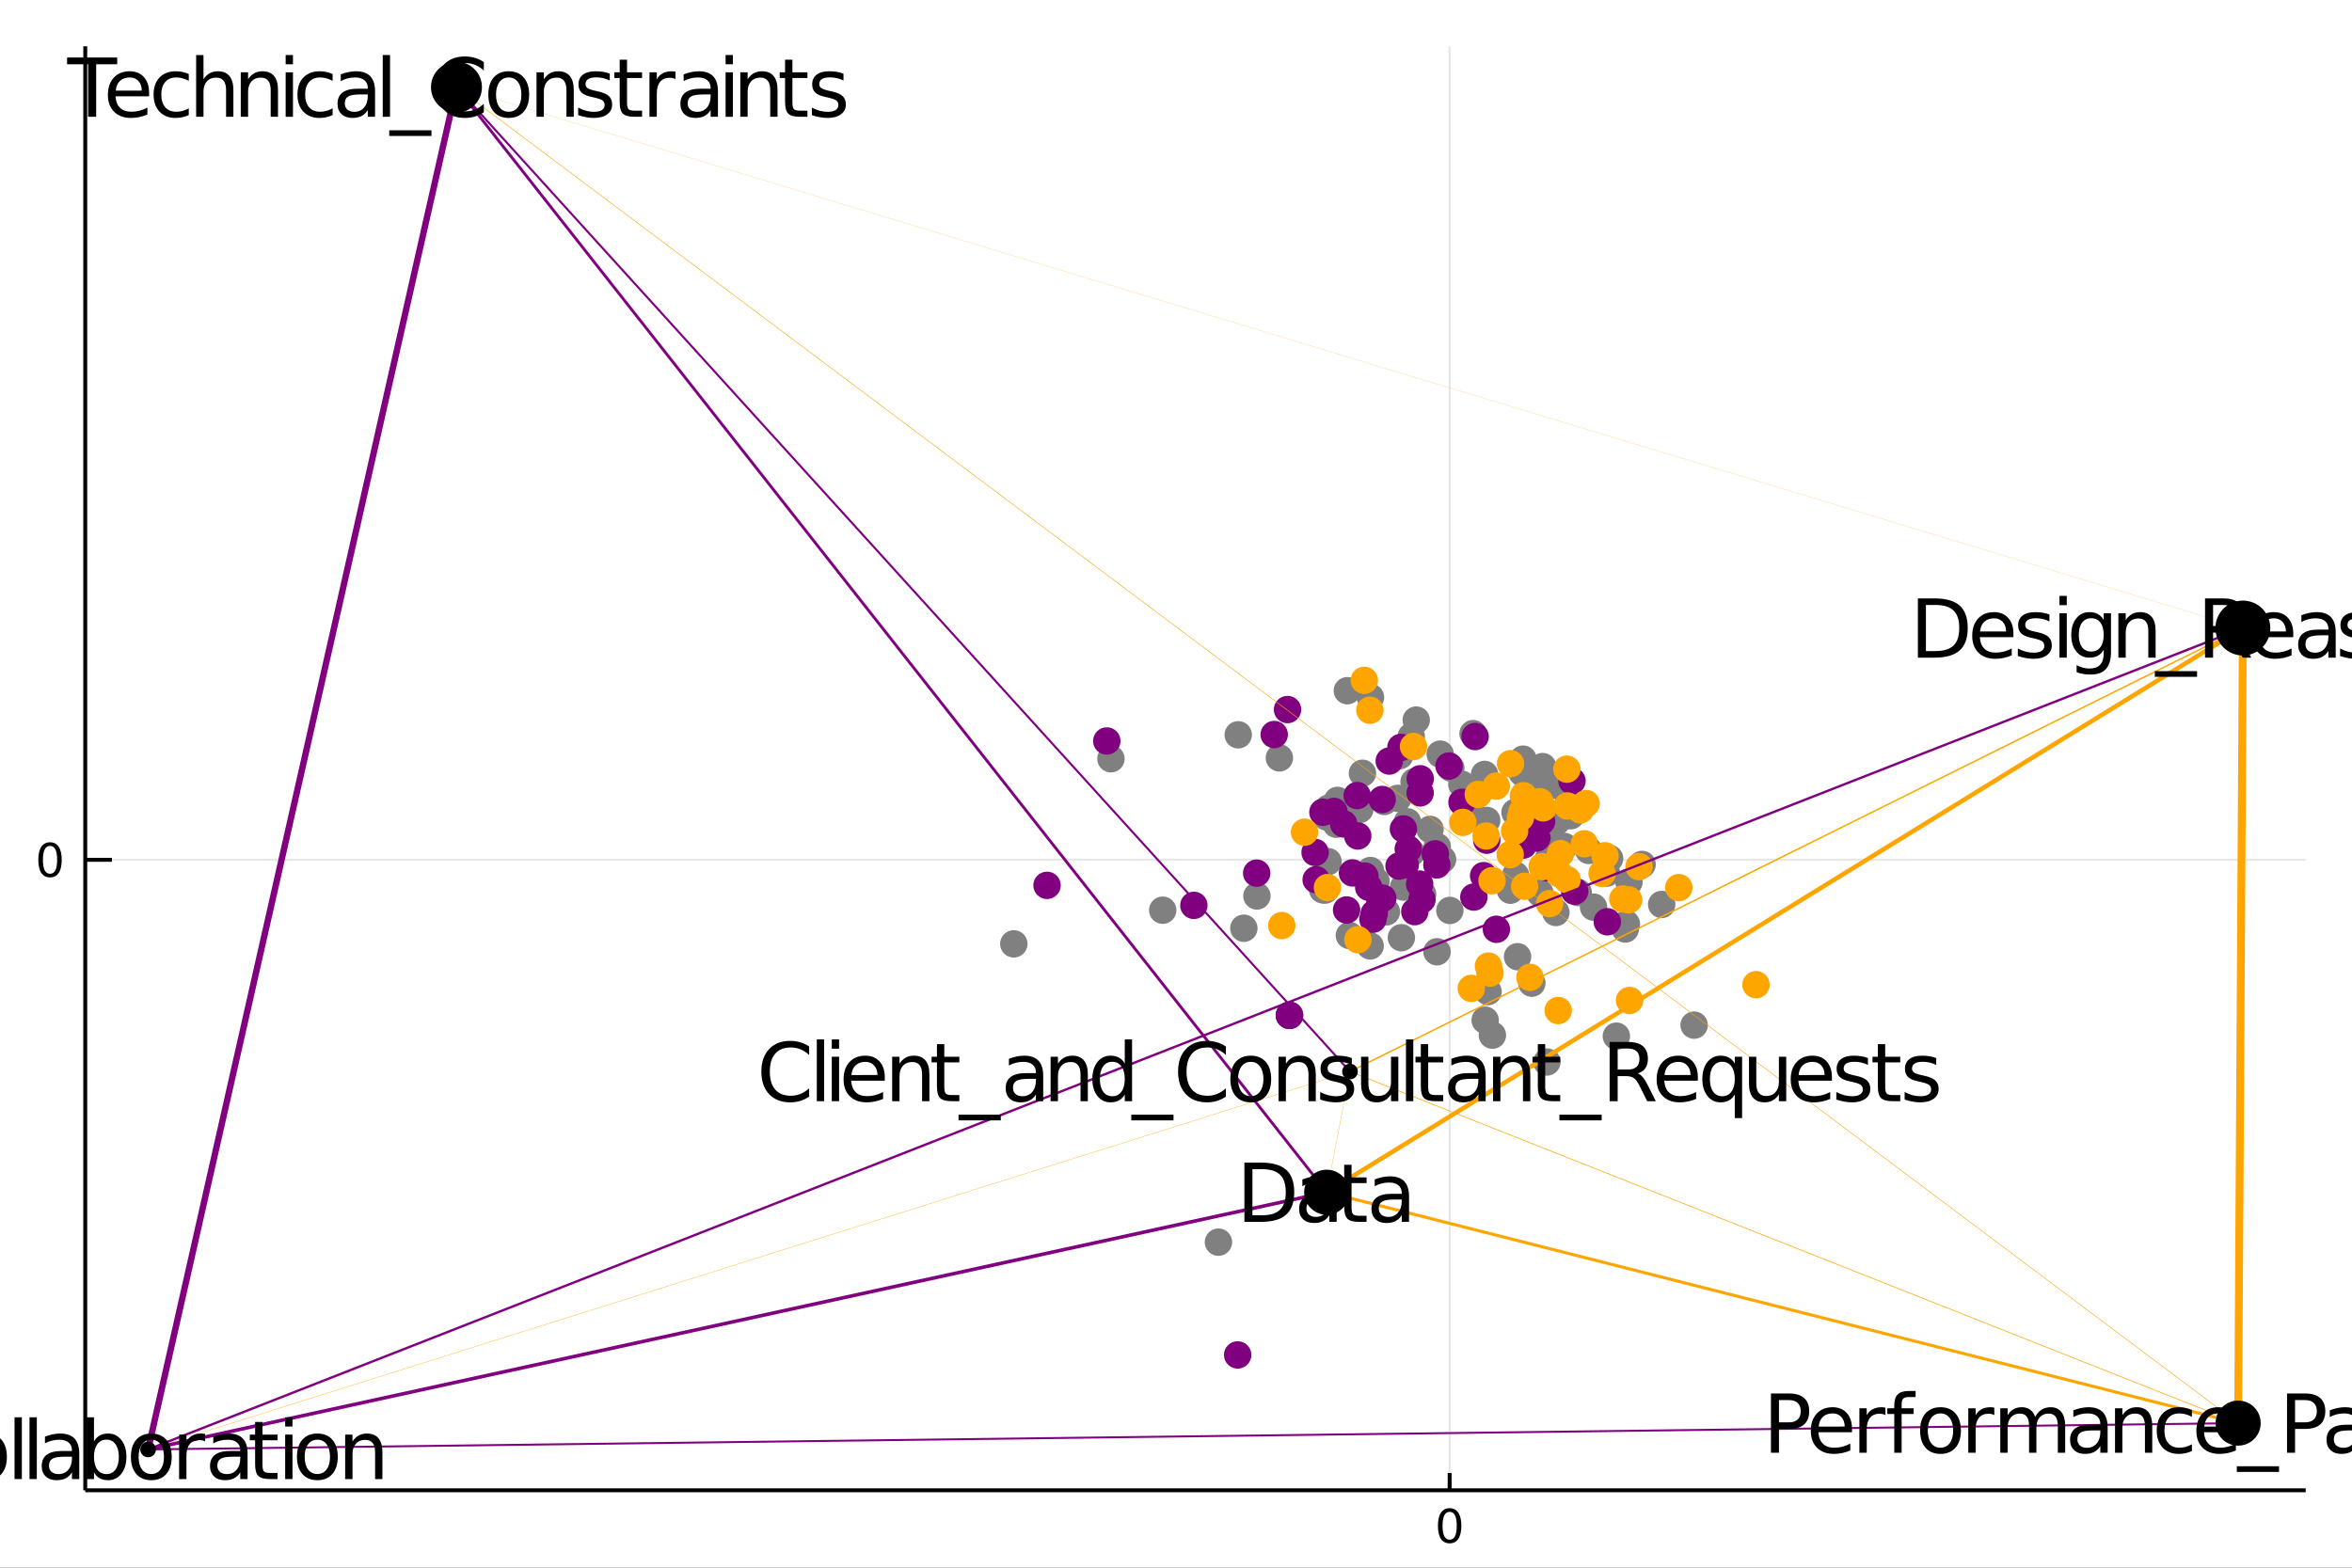<?xml version="1.0" encoding="utf-8"?>
<svg xmlns="http://www.w3.org/2000/svg" xmlns:xlink="http://www.w3.org/1999/xlink" width="600" height="400" viewBox="0 0 2400 1600">
<rect x="0" y="0" width="2400" height="1600" fill="#333333" stroke="none"/>
<defs>
  <clipPath id="clip110">
    <rect x="0" y="0" width="2400" height="1600"/>
  </clipPath>
</defs>
<path clip-path="url(#clip110)" d="
M0 1600 L2400 1600 L2400 0 L0 0  Z
  " fill="#ffffff" fill-rule="evenodd" fill-opacity="1"/>
<defs>
  <clipPath id="clip111">
    <rect x="480" y="0" width="1681" height="1600"/>
  </clipPath>
</defs>
<path clip-path="url(#clip110)" d="
M86.992 1521.01 L2352.76 1521.01 L2352.76 47.244 L86.992 47.244  Z
  " fill="#ffffff" fill-rule="evenodd" fill-opacity="1"/>
<defs>
  <clipPath id="clip112">
    <rect x="86" y="47" width="2267" height="1475"/>
  </clipPath>
</defs>
<polyline clip-path="url(#clip112)" style="stroke:#000000; stroke-width:2; stroke-opacity:0.1; fill:none" points="
  1479.23,1521.01 1479.23,47.244 
  "/>
<polyline clip-path="url(#clip112)" style="stroke:#000000; stroke-width:2; stroke-opacity:0.1; fill:none" points="
  86.992,877.545 2352.76,877.545 
  "/>
<polyline clip-path="url(#clip110)" style="stroke:#000000; stroke-width:4; stroke-opacity:1; fill:none" points="
  86.992,1521.01 2352.76,1521.01 
  "/>
<polyline clip-path="url(#clip110)" style="stroke:#000000; stroke-width:4; stroke-opacity:1; fill:none" points="
  86.992,1521.01 86.992,47.244 
  "/>
<polyline clip-path="url(#clip110)" style="stroke:#000000; stroke-width:4; stroke-opacity:1; fill:none" points="
  1479.23,1521.01 1479.23,1503.32 
  "/>
<polyline clip-path="url(#clip110)" style="stroke:#000000; stroke-width:4; stroke-opacity:1; fill:none" points="
  86.992,877.545 114.181,877.545 
  "/>
<path clip-path="url(#clip110)" d="M 0 0 M1479.23 1543 Q1475.62 1543 1473.79 1546.56 Q1471.98 1550.11 1471.98 1557.23 Q1471.98 1564.34 1473.79 1567.91 Q1475.62 1571.45 1479.23 1571.45 Q1482.86 1571.45 1484.67 1567.91 Q1486.49 1564.34 1486.49 1557.23 Q1486.49 1550.11 1484.67 1546.56 Q1482.86 1543 1479.23 1543 M1479.23 1539.29 Q1485.04 1539.29 1488.09 1543.9 Q1491.17 1548.48 1491.17 1557.23 Q1491.17 1565.96 1488.09 1570.57 Q1485.04 1575.15 1479.23 1575.15 Q1473.42 1575.15 1470.34 1570.57 Q1467.28 1565.96 1467.28 1557.23 Q1467.28 1548.48 1470.34 1543.9 Q1473.42 1539.29 1479.23 1539.29 Z" fill="#000000" fill-rule="evenodd" fill-opacity="1" /><path clip-path="url(#clip110)" d="M 0 0 M51.048 863.344 Q47.437 863.344 45.608 866.909 Q43.802 870.45 43.802 877.58 Q43.802 884.686 45.608 888.251 Q47.437 891.793 51.048 891.793 Q54.682 891.793 56.487 888.251 Q58.316 884.686 58.316 877.58 Q58.316 870.45 56.487 866.909 Q54.682 863.344 51.048 863.344 M51.048 859.64 Q56.858 859.64 59.913 864.247 Q62.992 868.83 62.992 877.58 Q62.992 886.307 59.913 890.913 Q56.858 895.496 51.048 895.496 Q45.238 895.496 42.159 890.913 Q39.103 886.307 39.103 877.58 Q39.103 868.83 42.159 864.247 Q45.238 859.64 51.048 859.64 Z" fill="#000000" fill-rule="evenodd" fill-opacity="1" /><circle clip-path="url(#clip112)" cx="1491.69" cy="800.433" r="14" fill="#808080" fill-rule="evenodd" fill-opacity="1" stroke="none"/>
<circle clip-path="url(#clip112)" cx="1436.19" cy="838.741" r="14" fill="#808080" fill-rule="evenodd" fill-opacity="1" stroke="none"/>
<circle clip-path="url(#clip112)" cx="1432.18" cy="905.368" r="14" fill="#808080" fill-rule="evenodd" fill-opacity="1" stroke="none"/>
<circle clip-path="url(#clip112)" cx="1466.58" cy="864.154" r="14" fill="#808080" fill-rule="evenodd" fill-opacity="1" stroke="none"/>
<circle clip-path="url(#clip112)" cx="1315.79" cy="1036.27" r="14" fill="#808080" fill-rule="evenodd" fill-opacity="1" stroke="none"/>
<circle clip-path="url(#clip112)" cx="1414.7" cy="930.667" r="14" fill="#808080" fill-rule="evenodd" fill-opacity="1" stroke="none"/>
<circle clip-path="url(#clip112)" cx="1034.49" cy="963.311" r="14" fill="#808080" fill-rule="evenodd" fill-opacity="1" stroke="none"/>
<circle clip-path="url(#clip112)" cx="1410.22" cy="929.953" r="14" fill="#808080" fill-rule="evenodd" fill-opacity="1" stroke="none"/>
<circle clip-path="url(#clip112)" cx="1479.44" cy="929.202" r="14" fill="#808080" fill-rule="evenodd" fill-opacity="1" stroke="none"/>
<circle clip-path="url(#clip112)" cx="1451.63" cy="912.485" r="14" fill="#808080" fill-rule="evenodd" fill-opacity="1" stroke="none"/>
<circle clip-path="url(#clip112)" cx="1243.3" cy="1267.76" r="14" fill="#808080" fill-rule="evenodd" fill-opacity="1" stroke="none"/>
<circle clip-path="url(#clip112)" cx="1506.15" cy="835.027" r="14" fill="#808080" fill-rule="evenodd" fill-opacity="1" stroke="none"/>
<circle clip-path="url(#clip112)" cx="1400.94" cy="896.65" r="14" fill="#808080" fill-rule="evenodd" fill-opacity="1" stroke="none"/>
<circle clip-path="url(#clip112)" cx="1315.79" cy="1036.27" r="14" fill="#808080" fill-rule="evenodd" fill-opacity="1" stroke="none"/>
<circle clip-path="url(#clip112)" cx="1472.02" cy="877.133" r="14" fill="#808080" fill-rule="evenodd" fill-opacity="1" stroke="none"/>
<circle clip-path="url(#clip112)" cx="1442.91" cy="798.037" r="14" fill="#808080" fill-rule="evenodd" fill-opacity="1" stroke="none"/>
<circle clip-path="url(#clip112)" cx="1390.24" cy="789.171" r="14" fill="#808080" fill-rule="evenodd" fill-opacity="1" stroke="none"/>
<circle clip-path="url(#clip112)" cx="1426.38" cy="814.81" r="14" fill="#808080" fill-rule="evenodd" fill-opacity="1" stroke="none"/>
<circle clip-path="url(#clip112)" cx="1428.32" cy="771.213" r="14" fill="#808080" fill-rule="evenodd" fill-opacity="1" stroke="none"/>
<circle clip-path="url(#clip112)" cx="1459.22" cy="846.458" r="14" fill="#808080" fill-rule="evenodd" fill-opacity="1" stroke="none"/>
<circle clip-path="url(#clip112)" cx="1305.48" cy="773.495" r="14" fill="#808080" fill-rule="evenodd" fill-opacity="1" stroke="none"/>
<circle clip-path="url(#clip112)" cx="1596.14" cy="863.82" r="14" fill="#808080" fill-rule="evenodd" fill-opacity="1" stroke="none"/>
<circle clip-path="url(#clip112)" cx="1585.46" cy="801.174" r="14" fill="#808080" fill-rule="evenodd" fill-opacity="1" stroke="none"/>
<circle clip-path="url(#clip112)" cx="1588.66" cy="838.447" r="14" fill="#808080" fill-rule="evenodd" fill-opacity="1" stroke="none"/>
<circle clip-path="url(#clip112)" cx="1546.5" cy="893.312" r="14" fill="#808080" fill-rule="evenodd" fill-opacity="1" stroke="none"/>
<circle clip-path="url(#clip112)" cx="1555.88" cy="810.934" r="14" fill="#808080" fill-rule="evenodd" fill-opacity="1" stroke="none"/>
<circle clip-path="url(#clip112)" cx="1387.52" cy="826.11" r="14" fill="#808080" fill-rule="evenodd" fill-opacity="1" stroke="none"/>
<circle clip-path="url(#clip112)" cx="1440.36" cy="870.207" r="14" fill="#808080" fill-rule="evenodd" fill-opacity="1" stroke="none"/>
<circle clip-path="url(#clip112)" cx="1263.49" cy="749.94" r="14" fill="#808080" fill-rule="evenodd" fill-opacity="1" stroke="none"/>
<circle clip-path="url(#clip112)" cx="1440.01" cy="751.641" r="14" fill="#808080" fill-rule="evenodd" fill-opacity="1" stroke="none"/>
<circle clip-path="url(#clip112)" cx="1465.93" cy="874.862" r="14" fill="#808080" fill-rule="evenodd" fill-opacity="1" stroke="none"/>
<circle clip-path="url(#clip112)" cx="1503.1" cy="748.729" r="14" fill="#808080" fill-rule="evenodd" fill-opacity="1" stroke="none"/>
<circle clip-path="url(#clip112)" cx="1412.48" cy="818.025" r="14" fill="#808080" fill-rule="evenodd" fill-opacity="1" stroke="none"/>
<circle clip-path="url(#clip112)" cx="1469.58" cy="769.656" r="14" fill="#808080" fill-rule="evenodd" fill-opacity="1" stroke="none"/>
<circle clip-path="url(#clip112)" cx="1403.68" cy="933.609" r="14" fill="#808080" fill-rule="evenodd" fill-opacity="1" stroke="none"/>
<circle clip-path="url(#clip112)" cx="1355.14" cy="879.359" r="14" fill="#808080" fill-rule="evenodd" fill-opacity="1" stroke="none"/>
<circle clip-path="url(#clip112)" cx="1572.44" cy="855.58" r="14" fill="#808080" fill-rule="evenodd" fill-opacity="1" stroke="none"/>
<circle clip-path="url(#clip112)" cx="1466.32" cy="971.385" r="14" fill="#808080" fill-rule="evenodd" fill-opacity="1" stroke="none"/>
<circle clip-path="url(#clip112)" cx="1548.54" cy="976.399" r="14" fill="#808080" fill-rule="evenodd" fill-opacity="1" stroke="none"/>
<circle clip-path="url(#clip112)" cx="1658.43" cy="948.145" r="14" fill="#808080" fill-rule="evenodd" fill-opacity="1" stroke="none"/>
<circle clip-path="url(#clip112)" cx="1429.96" cy="957.03" r="14" fill="#808080" fill-rule="evenodd" fill-opacity="1" stroke="none"/>
<circle clip-path="url(#clip112)" cx="1626.06" cy="925.818" r="14" fill="#808080" fill-rule="evenodd" fill-opacity="1" stroke="none"/>
<circle clip-path="url(#clip112)" cx="1364.8" cy="816.895" r="14" fill="#808080" fill-rule="evenodd" fill-opacity="1" stroke="none"/>
<circle clip-path="url(#clip112)" cx="1398.41" cy="888.462" r="14" fill="#808080" fill-rule="evenodd" fill-opacity="1" stroke="none"/>
<circle clip-path="url(#clip112)" cx="1282.58" cy="914.432" r="14" fill="#808080" fill-rule="evenodd" fill-opacity="1" stroke="none"/>
<circle clip-path="url(#clip112)" cx="1186.43" cy="928.945" r="14" fill="#808080" fill-rule="evenodd" fill-opacity="1" stroke="none"/>
<circle clip-path="url(#clip112)" cx="1133.6" cy="774.38" r="14" fill="#808080" fill-rule="evenodd" fill-opacity="1" stroke="none"/>
<circle clip-path="url(#clip112)" cx="1404.11" cy="899.302" r="14" fill="#808080" fill-rule="evenodd" fill-opacity="1" stroke="none"/>
<circle clip-path="url(#clip112)" cx="1355.61" cy="824.805" r="14" fill="#808080" fill-rule="evenodd" fill-opacity="1" stroke="none"/>
<circle clip-path="url(#clip112)" cx="1376.91" cy="954.724" r="14" fill="#808080" fill-rule="evenodd" fill-opacity="1" stroke="none"/>
<circle clip-path="url(#clip112)" cx="1363.56" cy="841.211" r="14" fill="#808080" fill-rule="evenodd" fill-opacity="1" stroke="none"/>
<circle clip-path="url(#clip112)" cx="1352.07" cy="908.402" r="14" fill="#808080" fill-rule="evenodd" fill-opacity="1" stroke="none"/>
<circle clip-path="url(#clip112)" cx="1374.84" cy="704.928" r="14" fill="#808080" fill-rule="evenodd" fill-opacity="1" stroke="none"/>
<circle clip-path="url(#clip112)" cx="1398.44" cy="711.733" r="14" fill="#808080" fill-rule="evenodd" fill-opacity="1" stroke="none"/>
<circle clip-path="url(#clip112)" cx="1575.19" cy="857.94" r="14" fill="#808080" fill-rule="evenodd" fill-opacity="1" stroke="none"/>
<circle clip-path="url(#clip112)" cx="1445.14" cy="734.918" r="14" fill="#808080" fill-rule="evenodd" fill-opacity="1" stroke="none"/>
<circle clip-path="url(#clip112)" cx="1662.23" cy="900.147" r="14" fill="#808080" fill-rule="evenodd" fill-opacity="1" stroke="none"/>
<circle clip-path="url(#clip112)" cx="1514.85" cy="790.363" r="14" fill="#808080" fill-rule="evenodd" fill-opacity="1" stroke="none"/>
<circle clip-path="url(#clip112)" cx="1553.29" cy="788.819" r="14" fill="#808080" fill-rule="evenodd" fill-opacity="1" stroke="none"/>
<circle clip-path="url(#clip112)" cx="1551.78" cy="840.155" r="14" fill="#808080" fill-rule="evenodd" fill-opacity="1" stroke="none"/>
<circle clip-path="url(#clip112)" cx="1565.93" cy="846.99" r="14" fill="#808080" fill-rule="evenodd" fill-opacity="1" stroke="none"/>
<circle clip-path="url(#clip112)" cx="1497.52" cy="815.457" r="14" fill="#808080" fill-rule="evenodd" fill-opacity="1" stroke="none"/>
<circle clip-path="url(#clip112)" cx="1554.08" cy="774.787" r="14" fill="#808080" fill-rule="evenodd" fill-opacity="1" stroke="none"/>
<circle clip-path="url(#clip112)" cx="1545.96" cy="829.172" r="14" fill="#808080" fill-rule="evenodd" fill-opacity="1" stroke="none"/>
<circle clip-path="url(#clip112)" cx="1480.42" cy="783.894" r="14" fill="#808080" fill-rule="evenodd" fill-opacity="1" stroke="none"/>
<circle clip-path="url(#clip112)" cx="1557.93" cy="791.478" r="14" fill="#808080" fill-rule="evenodd" fill-opacity="1" stroke="none"/>
<circle clip-path="url(#clip112)" cx="1602.85" cy="832.553" r="14" fill="#808080" fill-rule="evenodd" fill-opacity="1" stroke="none"/>
<circle clip-path="url(#clip112)" cx="1574.08" cy="782.377" r="14" fill="#808080" fill-rule="evenodd" fill-opacity="1" stroke="none"/>
<circle clip-path="url(#clip112)" cx="1599.01" cy="809.548" r="14" fill="#808080" fill-rule="evenodd" fill-opacity="1" stroke="none"/>
<circle clip-path="url(#clip112)" cx="1566.95" cy="803.782" r="14" fill="#808080" fill-rule="evenodd" fill-opacity="1" stroke="none"/>
<circle clip-path="url(#clip112)" cx="1610.43" cy="910.924" r="14" fill="#808080" fill-rule="evenodd" fill-opacity="1" stroke="none"/>
<circle clip-path="url(#clip112)" cx="1517.06" cy="837.309" r="14" fill="#808080" fill-rule="evenodd" fill-opacity="1" stroke="none"/>
<circle clip-path="url(#clip112)" cx="1580.16" cy="876.746" r="14" fill="#808080" fill-rule="evenodd" fill-opacity="1" stroke="none"/>
<circle clip-path="url(#clip112)" cx="1659.59" cy="942.951" r="14" fill="#808080" fill-rule="evenodd" fill-opacity="1" stroke="none"/>
<circle clip-path="url(#clip112)" cx="1675.61" cy="882.243" r="14" fill="#808080" fill-rule="evenodd" fill-opacity="1" stroke="none"/>
<circle clip-path="url(#clip112)" cx="1621.12" cy="867.945" r="14" fill="#808080" fill-rule="evenodd" fill-opacity="1" stroke="none"/>
<circle clip-path="url(#clip112)" cx="1587.63" cy="931.272" r="14" fill="#808080" fill-rule="evenodd" fill-opacity="1" stroke="none"/>
<circle clip-path="url(#clip112)" cx="1580.53" cy="875.467" r="14" fill="#808080" fill-rule="evenodd" fill-opacity="1" stroke="none"/>
<circle clip-path="url(#clip112)" cx="1563.11" cy="1003.42" r="14" fill="#808080" fill-rule="evenodd" fill-opacity="1" stroke="none"/>
<circle clip-path="url(#clip112)" cx="1564.93" cy="821.114" r="14" fill="#808080" fill-rule="evenodd" fill-opacity="1" stroke="none"/>
<circle clip-path="url(#clip112)" cx="1541.22" cy="908.539" r="14" fill="#808080" fill-rule="evenodd" fill-opacity="1" stroke="none"/>
<circle clip-path="url(#clip112)" cx="1695.57" cy="923.11" r="14" fill="#808080" fill-rule="evenodd" fill-opacity="1" stroke="none"/>
<circle clip-path="url(#clip112)" cx="1571.38" cy="911.532" r="14" fill="#808080" fill-rule="evenodd" fill-opacity="1" stroke="none"/>
<circle clip-path="url(#clip112)" cx="1728.7" cy="1046.25" r="14" fill="#808080" fill-rule="evenodd" fill-opacity="1" stroke="none"/>
<circle clip-path="url(#clip112)" cx="1642.43" cy="876.24" r="14" fill="#808080" fill-rule="evenodd" fill-opacity="1" stroke="none"/>
<circle clip-path="url(#clip112)" cx="1594.24" cy="801.067" r="14" fill="#808080" fill-rule="evenodd" fill-opacity="1" stroke="none"/>
<circle clip-path="url(#clip112)" cx="1639.33" cy="891.142" r="14" fill="#808080" fill-rule="evenodd" fill-opacity="1" stroke="none"/>
<circle clip-path="url(#clip112)" cx="1518.38" cy="1011.97" r="14" fill="#808080" fill-rule="evenodd" fill-opacity="1" stroke="none"/>
<circle clip-path="url(#clip112)" cx="1522.83" cy="1056.5" r="14" fill="#808080" fill-rule="evenodd" fill-opacity="1" stroke="none"/>
<circle clip-path="url(#clip112)" cx="1515.46" cy="1041.22" r="14" fill="#808080" fill-rule="evenodd" fill-opacity="1" stroke="none"/>
<circle clip-path="url(#clip112)" cx="1578.44" cy="1083.88" r="14" fill="#808080" fill-rule="evenodd" fill-opacity="1" stroke="none"/>
<circle clip-path="url(#clip112)" cx="1649.33" cy="1057.53" r="14" fill="#808080" fill-rule="evenodd" fill-opacity="1" stroke="none"/>
<circle clip-path="url(#clip112)" cx="1398.1" cy="965.419" r="14" fill="#808080" fill-rule="evenodd" fill-opacity="1" stroke="none"/>
<circle clip-path="url(#clip112)" cx="1353.4" cy="833.713" r="14" fill="#808080" fill-rule="evenodd" fill-opacity="1" stroke="none"/>
<circle clip-path="url(#clip112)" cx="1269.22" cy="947.361" r="14" fill="#808080" fill-rule="evenodd" fill-opacity="1" stroke="none"/>
<circle clip-path="url(#clip112)" cx="1349.63" cy="908.089" r="14" fill="#808080" fill-rule="evenodd" fill-opacity="1" stroke="none"/>
<circle clip-path="url(#clip112)" cx="1491.85" cy="818.836" r="14" fill="#800080" fill-rule="evenodd" fill-opacity="1" stroke="none"/>
<circle clip-path="url(#clip112)" cx="1432.04" cy="846.021" r="14" fill="#800080" fill-rule="evenodd" fill-opacity="1" stroke="none"/>
<circle clip-path="url(#clip112)" cx="1433.93" cy="882.622" r="14" fill="#800080" fill-rule="evenodd" fill-opacity="1" stroke="none"/>
<circle clip-path="url(#clip112)" cx="1464.59" cy="871.469" r="14" fill="#800080" fill-rule="evenodd" fill-opacity="1" stroke="none"/>
<circle clip-path="url(#clip112)" cx="1315.79" cy="1036.27" r="14" fill="#800080" fill-rule="evenodd" fill-opacity="1" stroke="none"/>
<circle clip-path="url(#clip112)" cx="1407.99" cy="918.782" r="14" fill="#800080" fill-rule="evenodd" fill-opacity="1" stroke="none"/>
<circle clip-path="url(#clip112)" cx="1068.39" cy="903.605" r="14" fill="#800080" fill-rule="evenodd" fill-opacity="1" stroke="none"/>
<circle clip-path="url(#clip112)" cx="1400.94" cy="938.143" r="14" fill="#800080" fill-rule="evenodd" fill-opacity="1" stroke="none"/>
<circle clip-path="url(#clip112)" cx="1503.91" cy="915.551" r="14" fill="#800080" fill-rule="evenodd" fill-opacity="1" stroke="none"/>
<circle clip-path="url(#clip112)" cx="1450.98" cy="918.143" r="14" fill="#800080" fill-rule="evenodd" fill-opacity="1" stroke="none"/>
<circle clip-path="url(#clip112)" cx="1262.92" cy="1382.85" r="14" fill="#800080" fill-rule="evenodd" fill-opacity="1" stroke="none"/>
<circle clip-path="url(#clip112)" cx="1517.09" cy="857.515" r="14" fill="#800080" fill-rule="evenodd" fill-opacity="1" stroke="none"/>
<circle clip-path="url(#clip112)" cx="1396.61" cy="905.523" r="14" fill="#800080" fill-rule="evenodd" fill-opacity="1" stroke="none"/>
<circle clip-path="url(#clip112)" cx="1315.79" cy="1036.27" r="14" fill="#800080" fill-rule="evenodd" fill-opacity="1" stroke="none"/>
<circle clip-path="url(#clip112)" cx="1466.2" cy="882.708" r="14" fill="#800080" fill-rule="evenodd" fill-opacity="1" stroke="none"/>
<circle clip-path="url(#clip112)" cx="1449.19" cy="794.816" r="14" fill="#800080" fill-rule="evenodd" fill-opacity="1" stroke="none"/>
<circle clip-path="url(#clip112)" cx="1384.87" cy="811.962" r="14" fill="#800080" fill-rule="evenodd" fill-opacity="1" stroke="none"/>
<circle clip-path="url(#clip112)" cx="1449.13" cy="809.23" r="14" fill="#800080" fill-rule="evenodd" fill-opacity="1" stroke="none"/>
<circle clip-path="url(#clip112)" cx="1429.49" cy="762.821" r="14" fill="#800080" fill-rule="evenodd" fill-opacity="1" stroke="none"/>
<circle clip-path="url(#clip112)" cx="1436.99" cy="866.519" r="14" fill="#800080" fill-rule="evenodd" fill-opacity="1" stroke="none"/>
<circle clip-path="url(#clip112)" cx="1313.79" cy="724.178" r="14" fill="#800080" fill-rule="evenodd" fill-opacity="1" stroke="none"/>
<circle clip-path="url(#clip112)" cx="1579.13" cy="885.781" r="14" fill="#800080" fill-rule="evenodd" fill-opacity="1" stroke="none"/>
<circle clip-path="url(#clip112)" cx="1604.07" cy="797.03" r="14" fill="#800080" fill-rule="evenodd" fill-opacity="1" stroke="none"/>
<circle clip-path="url(#clip112)" cx="1554.4" cy="862.501" r="14" fill="#800080" fill-rule="evenodd" fill-opacity="1" stroke="none"/>
<circle clip-path="url(#clip112)" cx="1513.9" cy="893.677" r="14" fill="#800080" fill-rule="evenodd" fill-opacity="1" stroke="none"/>
<circle clip-path="url(#clip112)" cx="1568.28" cy="855.129" r="14" fill="#800080" fill-rule="evenodd" fill-opacity="1" stroke="none"/>
<circle clip-path="url(#clip112)" cx="1385.47" cy="853.197" r="14" fill="#800080" fill-rule="evenodd" fill-opacity="1" stroke="none"/>
<circle clip-path="url(#clip112)" cx="1427.57" cy="883.903" r="14" fill="#800080" fill-rule="evenodd" fill-opacity="1" stroke="none"/>
<circle clip-path="url(#clip112)" cx="1300.21" cy="749.667" r="14" fill="#800080" fill-rule="evenodd" fill-opacity="1" stroke="none"/>
<circle clip-path="url(#clip112)" cx="1417.58" cy="776.723" r="14" fill="#800080" fill-rule="evenodd" fill-opacity="1" stroke="none"/>
<circle clip-path="url(#clip112)" cx="1448.6" cy="902.265" r="14" fill="#800080" fill-rule="evenodd" fill-opacity="1" stroke="none"/>
<circle clip-path="url(#clip112)" cx="1505.21" cy="751.709" r="14" fill="#800080" fill-rule="evenodd" fill-opacity="1" stroke="none"/>
<circle clip-path="url(#clip112)" cx="1410.39" cy="815.981" r="14" fill="#800080" fill-rule="evenodd" fill-opacity="1" stroke="none"/>
<circle clip-path="url(#clip112)" cx="1478.6" cy="781.784" r="14" fill="#800080" fill-rule="evenodd" fill-opacity="1" stroke="none"/>
<circle clip-path="url(#clip112)" cx="1402.25" cy="932.366" r="14" fill="#800080" fill-rule="evenodd" fill-opacity="1" stroke="none"/>
<circle clip-path="url(#clip112)" cx="1341.91" cy="869.998" r="14" fill="#800080" fill-rule="evenodd" fill-opacity="1" stroke="none"/>
<circle clip-path="url(#clip112)" cx="1573.06" cy="838.358" r="14" fill="#800080" fill-rule="evenodd" fill-opacity="1" stroke="none"/>
<circle clip-path="url(#clip112)" cx="1443.67" cy="930.417" r="14" fill="#800080" fill-rule="evenodd" fill-opacity="1" stroke="none"/>
<circle clip-path="url(#clip112)" cx="1526.93" cy="948.42" r="14" fill="#800080" fill-rule="evenodd" fill-opacity="1" stroke="none"/>
<circle clip-path="url(#clip112)" cx="1640.11" cy="940.772" r="14" fill="#800080" fill-rule="evenodd" fill-opacity="1" stroke="none"/>
<circle clip-path="url(#clip112)" cx="1411.02" cy="916.689" r="14" fill="#800080" fill-rule="evenodd" fill-opacity="1" stroke="none"/>
<circle clip-path="url(#clip112)" cx="1606.79" cy="909.608" r="14" fill="#800080" fill-rule="evenodd" fill-opacity="1" stroke="none"/>
<circle clip-path="url(#clip112)" cx="1361.14" cy="828.142" r="14" fill="#800080" fill-rule="evenodd" fill-opacity="1" stroke="none"/>
<circle clip-path="url(#clip112)" cx="1380.05" cy="890.895" r="14" fill="#800080" fill-rule="evenodd" fill-opacity="1" stroke="none"/>
<circle clip-path="url(#clip112)" cx="1282.33" cy="891.114" r="14" fill="#800080" fill-rule="evenodd" fill-opacity="1" stroke="none"/>
<circle clip-path="url(#clip112)" cx="1218.22" cy="924.024" r="14" fill="#800080" fill-rule="evenodd" fill-opacity="1" stroke="none"/>
<circle clip-path="url(#clip112)" cx="1129.38" cy="756.255" r="14" fill="#800080" fill-rule="evenodd" fill-opacity="1" stroke="none"/>
<circle clip-path="url(#clip112)" cx="1392.71" cy="894.164" r="14" fill="#800080" fill-rule="evenodd" fill-opacity="1" stroke="none"/>
<circle clip-path="url(#clip112)" cx="1349.89" cy="828.996" r="14" fill="#800080" fill-rule="evenodd" fill-opacity="1" stroke="none"/>
<circle clip-path="url(#clip112)" cx="1374.06" cy="928.733" r="14" fill="#800080" fill-rule="evenodd" fill-opacity="1" stroke="none"/>
<circle clip-path="url(#clip112)" cx="1371.13" cy="840.904" r="14" fill="#800080" fill-rule="evenodd" fill-opacity="1" stroke="none"/>
<circle clip-path="url(#clip112)" cx="1343" cy="897.828" r="14" fill="#800080" fill-rule="evenodd" fill-opacity="1" stroke="none"/>
<circle clip-path="url(#clip112)" cx="1392.13" cy="694.354" r="14" fill="#ffa500" fill-rule="evenodd" fill-opacity="1" stroke="none"/>
<circle clip-path="url(#clip112)" cx="1397.84" cy="724.875" r="14" fill="#ffa500" fill-rule="evenodd" fill-opacity="1" stroke="none"/>
<circle clip-path="url(#clip112)" cx="1541.02" cy="872.183" r="14" fill="#ffa500" fill-rule="evenodd" fill-opacity="1" stroke="none"/>
<circle clip-path="url(#clip112)" cx="1442.33" cy="761.868" r="14" fill="#ffa500" fill-rule="evenodd" fill-opacity="1" stroke="none"/>
<circle clip-path="url(#clip112)" cx="1655.95" cy="917.448" r="14" fill="#ffa500" fill-rule="evenodd" fill-opacity="1" stroke="none"/>
<circle clip-path="url(#clip112)" cx="1526.76" cy="802.26" r="14" fill="#ffa500" fill-rule="evenodd" fill-opacity="1" stroke="none"/>
<circle clip-path="url(#clip112)" cx="1554.52" cy="812.142" r="14" fill="#ffa500" fill-rule="evenodd" fill-opacity="1" stroke="none"/>
<circle clip-path="url(#clip112)" cx="1545.49" cy="848.2" r="14" fill="#ffa500" fill-rule="evenodd" fill-opacity="1" stroke="none"/>
<circle clip-path="url(#clip112)" cx="1592.3" cy="871.219" r="14" fill="#ffa500" fill-rule="evenodd" fill-opacity="1" stroke="none"/>
<circle clip-path="url(#clip112)" cx="1492.74" cy="839.32" r="14" fill="#ffa500" fill-rule="evenodd" fill-opacity="1" stroke="none"/>
<circle clip-path="url(#clip112)" cx="1541.36" cy="779.387" r="14" fill="#ffa500" fill-rule="evenodd" fill-opacity="1" stroke="none"/>
<circle clip-path="url(#clip112)" cx="1551.46" cy="834.388" r="14" fill="#ffa500" fill-rule="evenodd" fill-opacity="1" stroke="none"/>
<circle clip-path="url(#clip112)" cx="1508.4" cy="810.806" r="14" fill="#ffa500" fill-rule="evenodd" fill-opacity="1" stroke="none"/>
<circle clip-path="url(#clip112)" cx="1571.31" cy="818.22" r="14" fill="#ffa500" fill-rule="evenodd" fill-opacity="1" stroke="none"/>
<circle clip-path="url(#clip112)" cx="1618.52" cy="820.1" r="14" fill="#ffa500" fill-rule="evenodd" fill-opacity="1" stroke="none"/>
<circle clip-path="url(#clip112)" cx="1598.84" cy="785.005" r="14" fill="#ffa500" fill-rule="evenodd" fill-opacity="1" stroke="none"/>
<circle clip-path="url(#clip112)" cx="1599.42" cy="822.584" r="14" fill="#ffa500" fill-rule="evenodd" fill-opacity="1" stroke="none"/>
<circle clip-path="url(#clip112)" cx="1574.65" cy="824.502" r="14" fill="#ffa500" fill-rule="evenodd" fill-opacity="1" stroke="none"/>
<circle clip-path="url(#clip112)" cx="1599.06" cy="897.759" r="14" fill="#ffa500" fill-rule="evenodd" fill-opacity="1" stroke="none"/>
<circle clip-path="url(#clip112)" cx="1516.48" cy="853.24" r="14" fill="#ffa500" fill-rule="evenodd" fill-opacity="1" stroke="none"/>
<circle clip-path="url(#clip112)" cx="1573.65" cy="884.503" r="14" fill="#ffa500" fill-rule="evenodd" fill-opacity="1" stroke="none"/>
<circle clip-path="url(#clip112)" cx="1661.85" cy="918.445" r="14" fill="#ffa500" fill-rule="evenodd" fill-opacity="1" stroke="none"/>
<circle clip-path="url(#clip112)" cx="1672.47" cy="884.505" r="14" fill="#ffa500" fill-rule="evenodd" fill-opacity="1" stroke="none"/>
<circle clip-path="url(#clip112)" cx="1616.66" cy="861.196" r="14" fill="#ffa500" fill-rule="evenodd" fill-opacity="1" stroke="none"/>
<circle clip-path="url(#clip112)" cx="1581.25" cy="922.254" r="14" fill="#ffa500" fill-rule="evenodd" fill-opacity="1" stroke="none"/>
<circle clip-path="url(#clip112)" cx="1590.9" cy="891.686" r="14" fill="#ffa500" fill-rule="evenodd" fill-opacity="1" stroke="none"/>
<circle clip-path="url(#clip112)" cx="1561.17" cy="997.485" r="14" fill="#ffa500" fill-rule="evenodd" fill-opacity="1" stroke="none"/>
<circle clip-path="url(#clip112)" cx="1552.91" cy="828.62" r="14" fill="#ffa500" fill-rule="evenodd" fill-opacity="1" stroke="none"/>
<circle clip-path="url(#clip112)" cx="1522.49" cy="898.863" r="14" fill="#ffa500" fill-rule="evenodd" fill-opacity="1" stroke="none"/>
<circle clip-path="url(#clip112)" cx="1713.07" cy="905.904" r="14" fill="#ffa500" fill-rule="evenodd" fill-opacity="1" stroke="none"/>
<circle clip-path="url(#clip112)" cx="1555.71" cy="904.514" r="14" fill="#ffa500" fill-rule="evenodd" fill-opacity="1" stroke="none"/>
<circle clip-path="url(#clip112)" cx="1791.82" cy="1004.99" r="14" fill="#ffa500" fill-rule="evenodd" fill-opacity="1" stroke="none"/>
<circle clip-path="url(#clip112)" cx="1637.76" cy="873.397" r="14" fill="#ffa500" fill-rule="evenodd" fill-opacity="1" stroke="none"/>
<circle clip-path="url(#clip112)" cx="1612.68" cy="826.54" r="14" fill="#ffa500" fill-rule="evenodd" fill-opacity="1" stroke="none"/>
<circle clip-path="url(#clip112)" cx="1634.79" cy="891.439" r="14" fill="#ffa500" fill-rule="evenodd" fill-opacity="1" stroke="none"/>
<circle clip-path="url(#clip112)" cx="1518.79" cy="985.99" r="14" fill="#ffa500" fill-rule="evenodd" fill-opacity="1" stroke="none"/>
<circle clip-path="url(#clip112)" cx="1520.4" cy="993.206" r="14" fill="#ffa500" fill-rule="evenodd" fill-opacity="1" stroke="none"/>
<circle clip-path="url(#clip112)" cx="1501.3" cy="1008.76" r="14" fill="#ffa500" fill-rule="evenodd" fill-opacity="1" stroke="none"/>
<circle clip-path="url(#clip112)" cx="1589.98" cy="1031.35" r="14" fill="#ffa500" fill-rule="evenodd" fill-opacity="1" stroke="none"/>
<circle clip-path="url(#clip112)" cx="1662.8" cy="1021.04" r="14" fill="#ffa500" fill-rule="evenodd" fill-opacity="1" stroke="none"/>
<circle clip-path="url(#clip112)" cx="1385.61" cy="959.031" r="14" fill="#ffa500" fill-rule="evenodd" fill-opacity="1" stroke="none"/>
<circle clip-path="url(#clip112)" cx="1331.13" cy="849.363" r="14" fill="#ffa500" fill-rule="evenodd" fill-opacity="1" stroke="none"/>
<circle clip-path="url(#clip112)" cx="1307.9" cy="944.667" r="14" fill="#ffa500" fill-rule="evenodd" fill-opacity="1" stroke="none"/>
<circle clip-path="url(#clip112)" cx="1354.53" cy="905.879" r="14" fill="#ffa500" fill-rule="evenodd" fill-opacity="1" stroke="none"/>
<polyline clip-path="url(#clip112)" style="stroke:#ffa500; stroke-width:0.571; stroke-opacity:1; fill:none" points="
  465.783,88.954 2283.84,1452.45 
  "/>
<polyline clip-path="url(#clip112)" style="stroke:#ffa500; stroke-width:0.31; stroke-opacity:1; fill:none" points="
  1353.8,1216.81 1377.54,1093.65 
  "/>
<polyline clip-path="url(#clip112)" style="stroke:#ffa500; stroke-width:0.344; stroke-opacity:1; fill:none" points="
  151.118,1479.3 1377.54,1093.65 
  "/>
<polyline clip-path="url(#clip112)" style="stroke:#800080; stroke-width:2.419; stroke-opacity:1; fill:none" points="
  151.118,1479.3 2288.63,640.967 
  "/>
<polyline clip-path="url(#clip112)" style="stroke:#ffa500; stroke-width:3.096; stroke-opacity:1; fill:none" points="
  1353.8,1216.81 2283.84,1452.45 
  "/>
<polyline clip-path="url(#clip112)" style="stroke:#800080; stroke-width:3.599; stroke-opacity:1; fill:none" points="
  151.118,1479.3 1353.8,1216.81 
  "/>
<polyline clip-path="url(#clip112)" style="stroke:#ffa500; stroke-width:4.581; stroke-opacity:1; fill:none" points="
  1353.8,1216.81 2288.63,640.967 
  "/>
<polyline clip-path="url(#clip112)" style="stroke:#ffa500; stroke-width:1.478; stroke-opacity:1; fill:none" points="
  1377.54,1093.65 2288.63,640.967 
  "/>
<polyline clip-path="url(#clip112)" style="stroke:#800080; stroke-width:6.485; stroke-opacity:1; fill:none" points="
  151.118,1479.3 465.783,88.954 
  "/>
<polyline clip-path="url(#clip112)" style="stroke:#ffa500; stroke-width:0.695; stroke-opacity:1; fill:none" points="
  1377.54,1093.65 2283.84,1452.45 
  "/>
<polyline clip-path="url(#clip112)" style="stroke:#ffa500; stroke-width:8; stroke-opacity:1; fill:none" points="
  2283.84,1452.45 2288.63,640.967 
  "/>
<polyline clip-path="url(#clip112)" style="stroke:#800080; stroke-width:2.901; stroke-opacity:1; fill:none" points="
  465.783,88.954 1353.8,1216.81 
  "/>
<polyline clip-path="url(#clip112)" style="stroke:#800080; stroke-width:2.123; stroke-opacity:1; fill:none" points="
  465.783,88.954 1377.54,1093.65 
  "/>
<polyline clip-path="url(#clip112)" style="stroke:#800080; stroke-width:2.003; stroke-opacity:1; fill:none" points="
  151.118,1479.3 2283.84,1452.45 
  "/>
<polyline clip-path="url(#clip112)" style="stroke:#ffa500; stroke-width:0.18; stroke-opacity:1; fill:none" points="
  465.783,88.954 2288.63,640.967 
  "/>
<circle clip-path="url(#clip112)" cx="1353.8" cy="1216.81" r="23" fill="#000000" fill-rule="evenodd" fill-opacity="1" stroke="none"/>
<circle clip-path="url(#clip112)" cx="465.783" cy="88.954" r="26" fill="#000000" fill-rule="evenodd" fill-opacity="1" stroke="none"/>
<circle clip-path="url(#clip112)" cx="2283.84" cy="1452.45" r="23" fill="#000000" fill-rule="evenodd" fill-opacity="1" stroke="none"/>
<circle clip-path="url(#clip112)" cx="1377.54" cy="1093.65" r="8" fill="#000000" fill-rule="evenodd" fill-opacity="1" stroke="none"/>
<circle clip-path="url(#clip112)" cx="2288.63" cy="640.967" r="28" fill="#000000" fill-rule="evenodd" fill-opacity="1" stroke="none"/>
<circle clip-path="url(#clip112)" cx="151.118" cy="1479.3" r="8" fill="#000000" fill-rule="evenodd" fill-opacity="1" stroke="none"/>
<path clip-path="url(#clip110)" d="M 0 0 M1277.98 1193.29 L1277.98 1240.32 L1287.87 1240.32 Q1300.38 1240.32 1306.18 1234.65 Q1312.01 1228.98 1312.01 1216.75 Q1312.01 1204.59 1306.18 1198.96 Q1300.38 1193.29 1287.87 1193.29 L1277.98 1193.29 M1269.8 1186.57 L1286.61 1186.57 Q1304.19 1186.57 1312.42 1193.9 Q1320.64 1201.19 1320.64 1216.75 Q1320.64 1232.38 1312.38 1239.72 Q1304.11 1247.05 1286.61 1247.05 L1269.8 1247.05 L1269.8 1186.57 Z" fill="#000000" fill-rule="evenodd" fill-opacity="1" /><path clip-path="url(#clip110)" d="M 0 0 M1349.08 1224.24 Q1340.04 1224.24 1336.56 1226.31 Q1333.08 1228.37 1333.08 1233.36 Q1333.08 1237.33 1335.67 1239.67 Q1338.3 1241.98 1342.8 1241.98 Q1349 1241.98 1352.72 1237.61 Q1356.49 1233.19 1356.49 1225.9 L1356.49 1224.24 L1349.08 1224.24 M1363.94 1221.16 L1363.94 1247.05 L1356.49 1247.05 L1356.49 1240.16 Q1353.94 1244.29 1350.13 1246.28 Q1346.32 1248.22 1340.81 1248.22 Q1333.85 1248.22 1329.71 1244.33 Q1325.62 1240.4 1325.62 1233.84 Q1325.62 1226.19 1330.73 1222.3 Q1335.87 1218.41 1346.04 1218.41 L1356.49 1218.41 L1356.49 1217.68 Q1356.49 1212.53 1353.09 1209.74 Q1349.72 1206.9 1343.61 1206.9 Q1339.72 1206.9 1336.03 1207.83 Q1332.35 1208.77 1328.94 1210.63 L1328.94 1203.74 Q1333.04 1202.16 1336.88 1201.39 Q1340.73 1200.58 1344.38 1200.58 Q1354.22 1200.58 1359.08 1205.69 Q1363.94 1210.79 1363.94 1221.16 Z" fill="#000000" fill-rule="evenodd" fill-opacity="1" /><path clip-path="url(#clip110)" d="M 0 0 M1379.13 1188.8 L1379.13 1201.68 L1394.49 1201.68 L1394.49 1207.47 L1379.13 1207.47 L1379.13 1232.1 Q1379.13 1237.65 1380.63 1239.23 Q1382.17 1240.81 1386.83 1240.81 L1394.49 1240.81 L1394.49 1247.05 L1386.83 1247.05 Q1378.2 1247.05 1374.92 1243.85 Q1371.64 1240.61 1371.64 1232.1 L1371.64 1207.47 L1366.17 1207.47 L1366.17 1201.68 L1371.64 1201.68 L1371.64 1188.8 L1379.13 1188.8 Z" fill="#000000" fill-rule="evenodd" fill-opacity="1" /><path clip-path="url(#clip110)" d="M 0 0 M1422.92 1224.24 Q1413.89 1224.24 1410.41 1226.31 Q1406.92 1228.37 1406.92 1233.36 Q1406.92 1237.33 1409.52 1239.67 Q1412.15 1241.98 1416.65 1241.98 Q1422.84 1241.98 1426.57 1237.61 Q1430.34 1233.19 1430.34 1225.9 L1430.34 1224.24 L1422.92 1224.24 M1437.79 1221.16 L1437.79 1247.05 L1430.34 1247.05 L1430.34 1240.16 Q1427.79 1244.29 1423.98 1246.28 Q1420.17 1248.22 1414.66 1248.22 Q1407.69 1248.22 1403.56 1244.33 Q1399.47 1240.4 1399.47 1233.84 Q1399.47 1226.19 1404.57 1222.3 Q1409.72 1218.41 1419.89 1218.41 L1430.34 1218.41 L1430.34 1217.68 Q1430.34 1212.53 1426.94 1209.74 Q1423.57 1206.9 1417.46 1206.9 Q1413.57 1206.9 1409.88 1207.83 Q1406.19 1208.77 1402.79 1210.63 L1402.79 1203.74 Q1406.88 1202.16 1410.73 1201.39 Q1414.58 1200.58 1418.23 1200.58 Q1428.07 1200.58 1432.93 1205.69 Q1437.79 1210.79 1437.79 1221.16 Z" fill="#000000" fill-rule="evenodd" fill-opacity="1" /><path clip-path="url(#clip110)" d="M 0 0 M68.45 58.714 L119.613 58.714 L119.613 65.601 L98.143 65.601 L98.143 119.194 L89.92 119.194 L89.92 65.601 L68.45 65.601 L68.45 58.714 Z" fill="#000000" fill-rule="evenodd" fill-opacity="1" /><path clip-path="url(#clip110)" d="M 0 0 M152.141 94.646 L152.141 98.292 L117.871 98.292 Q118.357 105.988 122.489 110.039 Q126.661 114.05 134.074 114.05 Q138.368 114.05 142.379 112.997 Q146.43 111.943 150.4 109.837 L150.4 116.885 Q146.389 118.587 142.176 119.478 Q137.963 120.369 133.629 120.369 Q122.772 120.369 116.412 114.05 Q110.093 107.73 110.093 96.955 Q110.093 85.815 116.088 79.293 Q122.124 72.731 132.333 72.731 Q141.488 72.731 146.794 78.645 Q152.141 84.519 152.141 94.646 M144.688 92.458 Q144.607 86.342 141.245 82.696 Q137.923 79.05 132.414 79.05 Q126.175 79.05 122.408 82.574 Q118.681 86.099 118.114 92.499 L144.688 92.458 Z" fill="#000000" fill-rule="evenodd" fill-opacity="1" /><path clip-path="url(#clip110)" d="M 0 0 M192.61 75.566 L192.61 82.534 Q189.45 80.792 186.25 79.941 Q183.09 79.05 179.85 79.05 Q172.599 79.05 168.588 83.668 Q164.578 88.246 164.578 96.55 Q164.578 104.854 168.588 109.472 Q172.599 114.05 179.85 114.05 Q183.09 114.05 186.25 113.199 Q189.45 112.308 192.61 110.566 L192.61 117.453 Q189.491 118.911 186.129 119.64 Q182.807 120.369 179.039 120.369 Q168.791 120.369 162.755 113.928 Q156.719 107.487 156.719 96.55 Q156.719 85.45 162.795 79.09 Q168.912 72.731 179.526 72.731 Q182.969 72.731 186.25 73.46 Q189.531 74.148 192.61 75.566 Z" fill="#000000" fill-rule="evenodd" fill-opacity="1" /><path clip-path="url(#clip110)" d="M 0 0 M238.142 91.81 L238.142 119.194 L230.688 119.194 L230.688 92.053 Q230.688 85.612 228.177 82.412 Q225.665 79.212 220.642 79.212 Q214.606 79.212 211.123 83.06 Q207.639 86.909 207.639 93.552 L207.639 119.194 L200.145 119.194 L200.145 56.162 L207.639 56.162 L207.639 80.873 Q210.312 76.781 213.918 74.756 Q217.564 72.731 222.303 72.731 Q230.121 72.731 234.132 77.592 Q238.142 82.412 238.142 91.81 Z" fill="#000000" fill-rule="evenodd" fill-opacity="1" /><path clip-path="url(#clip110)" d="M 0 0 M283.674 91.81 L283.674 119.194 L276.221 119.194 L276.221 92.053 Q276.221 85.612 273.709 82.412 Q271.198 79.212 266.174 79.212 Q260.139 79.212 256.655 83.06 Q253.171 86.909 253.171 93.552 L253.171 119.194 L245.677 119.194 L245.677 73.824 L253.171 73.824 L253.171 80.873 Q255.845 76.781 259.45 74.756 Q263.096 72.731 267.835 72.731 Q275.654 72.731 279.664 77.592 Q283.674 82.412 283.674 91.81 Z" fill="#000000" fill-rule="evenodd" fill-opacity="1" /><path clip-path="url(#clip110)" d="M 0 0 M291.493 73.824 L298.946 73.824 L298.946 119.194 L291.493 119.194 L291.493 73.824 M291.493 56.162 L298.946 56.162 L298.946 65.601 L291.493 65.601 L291.493 56.162 Z" fill="#000000" fill-rule="evenodd" fill-opacity="1" /><path clip-path="url(#clip110)" d="M 0 0 M339.415 75.566 L339.415 82.534 Q336.255 80.792 333.055 79.941 Q329.895 79.05 326.654 79.05 Q319.403 79.05 315.393 83.668 Q311.382 88.246 311.382 96.55 Q311.382 104.854 315.393 109.472 Q319.403 114.05 326.654 114.05 Q329.895 114.05 333.055 113.199 Q336.255 112.308 339.415 110.566 L339.415 117.453 Q336.296 118.911 332.933 119.64 Q329.612 120.369 325.844 120.369 Q315.595 120.369 309.56 113.928 Q303.524 107.487 303.524 96.55 Q303.524 85.45 309.6 79.09 Q315.717 72.731 326.33 72.731 Q329.774 72.731 333.055 73.46 Q336.336 74.148 339.415 75.566 Z" fill="#000000" fill-rule="evenodd" fill-opacity="1" /><path clip-path="url(#clip110)" d="M 0 0 M367.852 96.388 Q358.819 96.388 355.335 98.454 Q351.851 100.52 351.851 105.502 Q351.851 109.472 354.444 111.822 Q357.077 114.131 361.573 114.131 Q367.771 114.131 371.498 109.756 Q375.265 105.34 375.265 98.049 L375.265 96.388 L367.852 96.388 M382.719 93.309 L382.719 119.194 L375.265 119.194 L375.265 112.308 Q372.713 116.44 368.905 118.425 Q365.097 120.369 359.588 120.369 Q352.621 120.369 348.489 116.48 Q344.397 112.551 344.397 105.988 Q344.397 98.332 349.502 94.443 Q354.646 90.555 364.814 90.555 L375.265 90.555 L375.265 89.825 Q375.265 84.681 371.862 81.886 Q368.5 79.05 362.383 79.05 Q358.495 79.05 354.808 79.982 Q351.122 80.913 347.719 82.777 L347.719 75.89 Q351.811 74.31 355.659 73.541 Q359.507 72.731 363.153 72.731 Q372.997 72.731 377.858 77.835 Q382.719 82.939 382.719 93.309 Z" fill="#000000" fill-rule="evenodd" fill-opacity="1" /><path clip-path="url(#clip110)" d="M 0 0 M390.537 56.162 L397.991 56.162 L397.991 119.194 L390.537 119.194 L390.537 56.162 Z" fill="#000000" fill-rule="evenodd" fill-opacity="1" /><path clip-path="url(#clip110)" d="M 0 0 M440.282 132.967 L440.282 138.76 L397.181 138.76 L397.181 132.967 L440.282 132.967 Z" fill="#000000" fill-rule="evenodd" fill-opacity="1" /><path clip-path="url(#clip110)" d="M 0 0 M493.714 63.373 L493.714 72.001 Q489.582 68.153 484.883 66.249 Q480.224 64.345 474.958 64.345 Q464.588 64.345 459.078 70.705 Q453.569 77.025 453.569 89.015 Q453.569 100.965 459.078 107.325 Q464.588 113.645 474.958 113.645 Q480.224 113.645 484.883 111.741 Q489.582 109.837 493.714 105.988 L493.714 114.536 Q489.42 117.453 484.599 118.911 Q479.819 120.369 474.472 120.369 Q460.739 120.369 452.84 111.984 Q444.941 103.558 444.941 89.015 Q444.941 74.432 452.84 66.046 Q460.739 57.621 474.472 57.621 Q479.9 57.621 484.68 59.079 Q489.501 60.497 493.714 63.373 Z" fill="#000000" fill-rule="evenodd" fill-opacity="1" /><path clip-path="url(#clip110)" d="M 0 0 M519.113 79.05 Q513.118 79.05 509.634 83.749 Q506.15 88.407 506.15 96.55 Q506.15 104.692 509.593 109.391 Q513.077 114.05 519.113 114.05 Q525.068 114.05 528.551 109.351 Q532.035 104.652 532.035 96.55 Q532.035 88.489 528.551 83.79 Q525.068 79.05 519.113 79.05 M519.113 72.731 Q528.835 72.731 534.385 79.05 Q539.935 85.369 539.935 96.55 Q539.935 107.69 534.385 114.05 Q528.835 120.369 519.113 120.369 Q509.35 120.369 503.8 114.05 Q498.291 107.69 498.291 96.55 Q498.291 85.369 503.8 79.05 Q509.35 72.731 519.113 72.731 Z" fill="#000000" fill-rule="evenodd" fill-opacity="1" /><path clip-path="url(#clip110)" d="M 0 0 M585.467 91.81 L585.467 119.194 L578.013 119.194 L578.013 92.053 Q578.013 85.612 575.501 82.412 Q572.99 79.212 567.967 79.212 Q561.931 79.212 558.447 83.06 Q554.963 86.909 554.963 93.552 L554.963 119.194 L547.469 119.194 L547.469 73.824 L554.963 73.824 L554.963 80.873 Q557.637 76.781 561.242 74.756 Q564.888 72.731 569.628 72.731 Q577.446 72.731 581.456 77.592 Q585.467 82.412 585.467 91.81 Z" fill="#000000" fill-rule="evenodd" fill-opacity="1" /><path clip-path="url(#clip110)" d="M 0 0 M622.208 75.161 L622.208 82.21 Q619.049 80.589 615.646 79.779 Q612.243 78.969 608.597 78.969 Q603.048 78.969 600.252 80.67 Q597.498 82.372 597.498 85.774 Q597.498 88.367 599.483 89.866 Q601.468 91.324 607.463 92.661 L610.015 93.228 Q617.955 94.93 621.277 98.049 Q624.639 101.127 624.639 106.677 Q624.639 112.997 619.616 116.683 Q614.633 120.369 605.883 120.369 Q602.237 120.369 598.268 119.64 Q594.338 118.951 589.963 117.534 L589.963 109.837 Q594.095 111.984 598.105 113.078 Q602.116 114.131 606.045 114.131 Q611.311 114.131 614.147 112.348 Q616.983 110.525 616.983 107.244 Q616.983 104.206 614.917 102.586 Q612.891 100.965 605.964 99.466 L603.372 98.859 Q596.445 97.4 593.366 94.403 Q590.287 91.365 590.287 86.099 Q590.287 79.698 594.824 76.214 Q599.361 72.731 607.706 72.731 Q611.838 72.731 615.484 73.338 Q619.13 73.946 622.208 75.161 Z" fill="#000000" fill-rule="evenodd" fill-opacity="1" /><path clip-path="url(#clip110)" d="M 0 0 M639.83 60.942 L639.83 73.824 L655.183 73.824 L655.183 79.617 L639.83 79.617 L639.83 104.247 Q639.83 109.796 641.329 111.376 Q642.868 112.956 647.527 112.956 L655.183 112.956 L655.183 119.194 L647.527 119.194 Q638.898 119.194 635.617 115.994 Q632.336 112.753 632.336 104.247 L632.336 79.617 L626.867 79.617 L626.867 73.824 L632.336 73.824 L632.336 60.942 L639.83 60.942 Z" fill="#000000" fill-rule="evenodd" fill-opacity="1" /><path clip-path="url(#clip110)" d="M 0 0 M689.291 80.792 Q688.036 80.063 686.537 79.739 Q685.078 79.374 683.296 79.374 Q676.977 79.374 673.574 83.506 Q670.212 87.597 670.212 95.294 L670.212 119.194 L662.717 119.194 L662.717 73.824 L670.212 73.824 L670.212 80.873 Q672.561 76.741 676.328 74.756 Q680.096 72.731 685.483 72.731 Q686.253 72.731 687.185 72.852 Q688.117 72.933 689.251 73.136 L689.291 80.792 Z" fill="#000000" fill-rule="evenodd" fill-opacity="1" /><path clip-path="url(#clip110)" d="M 0 0 M717.729 96.388 Q708.695 96.388 705.211 98.454 Q701.728 100.52 701.728 105.502 Q701.728 109.472 704.32 111.822 Q706.953 114.131 711.45 114.131 Q717.648 114.131 721.375 109.756 Q725.142 105.34 725.142 98.049 L725.142 96.388 L717.729 96.388 M732.596 93.309 L732.596 119.194 L725.142 119.194 L725.142 112.308 Q722.59 116.44 718.782 118.425 Q714.974 120.369 709.465 120.369 Q702.497 120.369 698.365 116.48 Q694.274 112.551 694.274 105.988 Q694.274 98.332 699.378 94.443 Q704.523 90.555 714.691 90.555 L725.142 90.555 L725.142 89.825 Q725.142 84.681 721.739 81.886 Q718.377 79.05 712.26 79.05 Q708.371 79.05 704.685 79.982 Q700.998 80.913 697.596 82.777 L697.596 75.89 Q701.687 74.31 705.535 73.541 Q709.384 72.731 713.03 72.731 Q722.873 72.731 727.734 77.835 Q732.596 82.939 732.596 93.309 Z" fill="#000000" fill-rule="evenodd" fill-opacity="1" /><path clip-path="url(#clip110)" d="M 0 0 M740.414 73.824 L747.867 73.824 L747.867 119.194 L740.414 119.194 L740.414 73.824 M740.414 56.162 L747.867 56.162 L747.867 65.601 L740.414 65.601 L740.414 56.162 Z" fill="#000000" fill-rule="evenodd" fill-opacity="1" /><path clip-path="url(#clip110)" d="M 0 0 M793.4 91.81 L793.4 119.194 L785.946 119.194 L785.946 92.053 Q785.946 85.612 783.434 82.412 Q780.923 79.212 775.9 79.212 Q769.864 79.212 766.38 83.06 Q762.896 86.909 762.896 93.552 L762.896 119.194 L755.402 119.194 L755.402 73.824 L762.896 73.824 L762.896 80.873 Q765.57 76.781 769.175 74.756 Q772.821 72.731 777.561 72.731 Q785.379 72.731 789.389 77.592 Q793.4 82.412 793.4 91.81 Z" fill="#000000" fill-rule="evenodd" fill-opacity="1" /><path clip-path="url(#clip110)" d="M 0 0 M808.59 60.942 L808.59 73.824 L823.943 73.824 L823.943 79.617 L808.59 79.617 L808.59 104.247 Q808.59 109.796 810.089 111.376 Q811.629 112.956 816.287 112.956 L823.943 112.956 L823.943 119.194 L816.287 119.194 Q807.659 119.194 804.378 115.994 Q801.096 112.753 801.096 104.247 L801.096 79.617 L795.628 79.617 L795.628 73.824 L801.096 73.824 L801.096 60.942 L808.59 60.942 Z" fill="#000000" fill-rule="evenodd" fill-opacity="1" /><path clip-path="url(#clip110)" d="M 0 0 M860.685 75.161 L860.685 82.21 Q857.525 80.589 854.123 79.779 Q850.72 78.969 847.074 78.969 Q841.524 78.969 838.729 80.67 Q835.975 82.372 835.975 85.774 Q835.975 88.367 837.96 89.866 Q839.944 91.324 845.94 92.661 L848.492 93.228 Q856.432 94.93 859.753 98.049 Q863.116 101.127 863.116 106.677 Q863.116 112.997 858.093 116.683 Q853.11 120.369 844.36 120.369 Q840.714 120.369 836.744 119.64 Q832.815 118.951 828.44 117.534 L828.44 109.837 Q832.572 111.984 836.582 113.078 Q840.593 114.131 844.522 114.131 Q849.788 114.131 852.624 112.348 Q855.459 110.525 855.459 107.244 Q855.459 104.206 853.393 102.586 Q851.368 100.965 844.441 99.466 L841.848 98.859 Q834.921 97.4 831.843 94.403 Q828.764 91.365 828.764 86.099 Q828.764 79.698 833.301 76.214 Q837.838 72.731 846.183 72.731 Q850.315 72.731 853.961 73.338 Q857.606 73.946 860.685 75.161 Z" fill="#000000" fill-rule="evenodd" fill-opacity="1" /><path clip-path="url(#clip110)" d="M 0 0 M1815.27 1428.94 L1815.27 1451.66 L1825.56 1451.66 Q1831.27 1451.66 1834.39 1448.71 Q1837.51 1445.75 1837.51 1440.28 Q1837.51 1434.85 1834.39 1431.9 Q1831.27 1428.94 1825.56 1428.94 L1815.27 1428.94 M1807.09 1422.21 L1825.56 1422.21 Q1835.73 1422.21 1840.91 1426.83 Q1846.14 1431.41 1846.14 1440.28 Q1846.14 1449.23 1840.91 1453.81 Q1835.73 1458.39 1825.56 1458.39 L1815.27 1458.39 L1815.27 1482.69 L1807.09 1482.69 L1807.09 1422.21 Z" fill="#000000" fill-rule="evenodd" fill-opacity="1" /><path clip-path="url(#clip110)" d="M 0 0 M1889.8 1458.15 L1889.8 1461.79 L1855.53 1461.79 Q1856.02 1469.49 1860.15 1473.54 Q1864.32 1477.55 1871.74 1477.55 Q1876.03 1477.55 1880.04 1476.5 Q1884.09 1475.44 1888.06 1473.34 L1888.06 1480.39 Q1884.05 1482.09 1879.84 1482.98 Q1875.63 1483.87 1871.29 1483.87 Q1860.44 1483.87 1854.08 1477.55 Q1847.76 1471.23 1847.76 1460.45 Q1847.76 1449.31 1853.75 1442.79 Q1859.79 1436.23 1870 1436.23 Q1879.15 1436.23 1884.46 1442.14 Q1889.8 1448.02 1889.8 1458.15 M1882.35 1455.96 Q1882.27 1449.84 1878.91 1446.2 Q1875.59 1442.55 1870.08 1442.55 Q1863.84 1442.55 1860.07 1446.07 Q1856.34 1449.6 1855.78 1456 L1882.35 1455.96 Z" fill="#000000" fill-rule="evenodd" fill-opacity="1" /><path clip-path="url(#clip110)" d="M 0 0 M1923.91 1444.29 Q1922.66 1443.56 1921.16 1443.24 Q1919.7 1442.87 1917.92 1442.87 Q1911.6 1442.87 1908.2 1447.01 Q1904.83 1451.1 1904.83 1458.79 L1904.83 1482.69 L1897.34 1482.69 L1897.34 1437.32 L1904.83 1437.32 L1904.83 1444.37 Q1907.18 1440.24 1910.95 1438.26 Q1914.72 1436.23 1920.11 1436.23 Q1920.88 1436.23 1921.81 1436.35 Q1922.74 1436.43 1923.87 1436.64 L1923.91 1444.29 Z" fill="#000000" fill-rule="evenodd" fill-opacity="1" /><path clip-path="url(#clip110)" d="M 0 0 M1954.7 1419.66 L1954.7 1425.86 L1947.57 1425.86 Q1943.56 1425.86 1941.98 1427.48 Q1940.44 1429.1 1940.44 1433.31 L1940.44 1437.32 L1952.72 1437.32 L1952.72 1443.12 L1940.44 1443.12 L1940.44 1482.69 L1932.95 1482.69 L1932.95 1443.12 L1925.82 1443.12 L1925.82 1437.32 L1932.95 1437.32 L1932.95 1434.16 Q1932.95 1426.59 1936.47 1423.15 Q1940 1419.66 1947.65 1419.66 L1954.7 1419.66 Z" fill="#000000" fill-rule="evenodd" fill-opacity="1" /><path clip-path="url(#clip110)" d="M 0 0 M1980.1 1442.55 Q1974.1 1442.55 1970.62 1447.25 Q1967.14 1451.91 1967.14 1460.05 Q1967.14 1468.19 1970.58 1472.89 Q1974.06 1477.55 1980.1 1477.55 Q1986.05 1477.55 1989.54 1472.85 Q1993.02 1468.15 1993.02 1460.05 Q1993.02 1451.99 1989.54 1447.29 Q1986.05 1442.55 1980.1 1442.55 M1980.1 1436.23 Q1989.82 1436.23 1995.37 1442.55 Q2000.92 1448.87 2000.92 1460.05 Q2000.92 1471.19 1995.37 1477.55 Q1989.82 1483.87 1980.1 1483.87 Q1970.34 1483.87 1964.79 1477.55 Q1959.28 1471.19 1959.28 1460.05 Q1959.28 1448.87 1964.79 1442.55 Q1970.34 1436.23 1980.1 1436.23 Z" fill="#000000" fill-rule="evenodd" fill-opacity="1" /><path clip-path="url(#clip110)" d="M 0 0 M2035.03 1444.29 Q2033.77 1443.56 2032.28 1443.24 Q2030.82 1442.87 2029.03 1442.87 Q2022.72 1442.87 2019.31 1447.01 Q2015.95 1451.1 2015.95 1458.79 L2015.95 1482.69 L2008.46 1482.69 L2008.46 1437.32 L2015.95 1437.32 L2015.95 1444.37 Q2018.3 1440.24 2022.07 1438.26 Q2025.83 1436.23 2031.22 1436.23 Q2031.99 1436.23 2032.92 1436.35 Q2033.86 1436.43 2034.99 1436.64 L2035.03 1444.29 Z" fill="#000000" fill-rule="evenodd" fill-opacity="1" /><path clip-path="url(#clip110)" d="M 0 0 M2076.71 1446.03 Q2079.51 1441.01 2083.4 1438.62 Q2087.29 1436.23 2092.55 1436.23 Q2099.64 1436.23 2103.49 1441.21 Q2107.34 1446.16 2107.34 1455.31 L2107.34 1482.69 L2099.84 1482.69 L2099.84 1455.55 Q2099.84 1449.03 2097.54 1445.87 Q2095.23 1442.71 2090.49 1442.71 Q2084.69 1442.71 2081.33 1446.56 Q2077.97 1450.41 2077.97 1457.05 L2077.97 1482.69 L2070.48 1482.69 L2070.48 1455.55 Q2070.48 1448.99 2068.17 1445.87 Q2065.86 1442.71 2061.04 1442.71 Q2055.32 1442.71 2051.96 1446.6 Q2048.6 1450.45 2048.6 1457.05 L2048.6 1482.69 L2041.11 1482.69 L2041.11 1437.32 L2048.6 1437.32 L2048.6 1444.37 Q2051.15 1440.2 2054.72 1438.22 Q2058.28 1436.23 2063.18 1436.23 Q2068.13 1436.23 2071.57 1438.74 Q2075.05 1441.25 2076.71 1446.03 Z" fill="#000000" fill-rule="evenodd" fill-opacity="1" /><path clip-path="url(#clip110)" d="M 0 0 M2135.78 1459.89 Q2126.74 1459.89 2123.26 1461.95 Q2119.77 1464.02 2119.77 1469 Q2119.77 1472.97 2122.37 1475.32 Q2125 1477.63 2129.5 1477.63 Q2135.69 1477.63 2139.42 1473.26 Q2143.19 1468.84 2143.19 1461.55 L2143.19 1459.89 L2135.78 1459.89 M2150.64 1456.81 L2150.64 1482.69 L2143.19 1482.69 L2143.19 1475.81 Q2140.64 1479.94 2136.83 1481.92 Q2133.02 1483.87 2127.51 1483.87 Q2120.54 1483.87 2116.41 1479.98 Q2112.32 1476.05 2112.32 1469.49 Q2112.32 1461.83 2117.43 1457.94 Q2122.57 1454.05 2132.74 1454.05 L2143.19 1454.05 L2143.19 1453.33 Q2143.19 1448.18 2139.79 1445.39 Q2136.42 1442.55 2130.31 1442.55 Q2126.42 1442.55 2122.73 1443.48 Q2119.05 1444.41 2115.64 1446.28 L2115.64 1439.39 Q2119.73 1437.81 2123.58 1437.04 Q2127.43 1436.23 2131.08 1436.23 Q2140.92 1436.23 2145.78 1441.33 Q2150.64 1446.44 2150.64 1456.81 Z" fill="#000000" fill-rule="evenodd" fill-opacity="1" /><path clip-path="url(#clip110)" d="M 0 0 M2196.17 1455.31 L2196.17 1482.69 L2188.72 1482.69 L2188.72 1455.55 Q2188.72 1449.11 2186.21 1445.91 Q2183.7 1442.71 2178.67 1442.71 Q2172.64 1442.71 2169.16 1446.56 Q2165.67 1450.41 2165.67 1457.05 L2165.67 1482.69 L2158.18 1482.69 L2158.18 1437.32 L2165.67 1437.32 L2165.67 1444.37 Q2168.35 1440.28 2171.95 1438.26 Q2175.6 1436.23 2180.34 1436.23 Q2188.15 1436.23 2192.16 1441.09 Q2196.17 1445.91 2196.17 1455.31 Z" fill="#000000" fill-rule="evenodd" fill-opacity="1" /><path clip-path="url(#clip110)" d="M 0 0 M2236.64 1439.07 L2236.64 1446.03 Q2233.48 1444.29 2230.28 1443.44 Q2227.12 1442.55 2223.88 1442.55 Q2216.63 1442.55 2212.62 1447.17 Q2208.61 1451.75 2208.61 1460.05 Q2208.61 1468.35 2212.62 1472.97 Q2216.63 1477.55 2223.88 1477.55 Q2227.12 1477.55 2230.28 1476.7 Q2233.48 1475.81 2236.64 1474.07 L2236.64 1480.95 Q2233.52 1482.41 2230.16 1483.14 Q2226.84 1483.87 2223.07 1483.87 Q2212.82 1483.87 2206.79 1477.43 Q2200.75 1470.99 2200.75 1460.05 Q2200.75 1448.95 2206.83 1442.59 Q2212.95 1436.23 2223.56 1436.23 Q2227 1436.23 2230.28 1436.96 Q2233.56 1437.65 2236.64 1439.07 Z" fill="#000000" fill-rule="evenodd" fill-opacity="1" /><path clip-path="url(#clip110)" d="M 0 0 M2283.27 1458.15 L2283.27 1461.79 L2249 1461.79 Q2249.48 1469.49 2253.62 1473.54 Q2257.79 1477.55 2265.2 1477.55 Q2269.5 1477.55 2273.51 1476.5 Q2277.56 1475.44 2281.53 1473.34 L2281.53 1480.39 Q2277.52 1482.09 2273.3 1482.98 Q2269.09 1483.87 2264.76 1483.87 Q2253.9 1483.87 2247.54 1477.55 Q2241.22 1471.23 2241.22 1460.45 Q2241.22 1449.31 2247.22 1442.79 Q2253.25 1436.23 2263.46 1436.23 Q2272.62 1436.23 2277.92 1442.14 Q2283.27 1448.02 2283.27 1458.15 M2275.82 1455.96 Q2275.73 1449.84 2272.37 1446.2 Q2269.05 1442.55 2263.54 1442.55 Q2257.3 1442.55 2253.54 1446.07 Q2249.81 1449.6 2249.24 1456 L2275.82 1455.96 Z" fill="#000000" fill-rule="evenodd" fill-opacity="1" /><path clip-path="url(#clip110)" d="M 0 0 M2325.56 1496.47 L2325.56 1502.26 L2282.46 1502.26 L2282.46 1496.47 L2325.56 1496.47 Z" fill="#000000" fill-rule="evenodd" fill-opacity="1" /><path clip-path="url(#clip110)" d="M 0 0 M2341.89 1428.94 L2341.89 1451.66 L2352.18 1451.66 Q2357.89 1451.66 2361.01 1448.71 Q2364.13 1445.75 2364.13 1440.28 Q2364.13 1434.85 2361.01 1431.9 Q2357.89 1428.94 2352.18 1428.94 L2341.89 1428.94 M2333.7 1422.21 L2352.18 1422.21 Q2362.34 1422.21 2367.53 1426.83 Q2372.75 1431.41 2372.75 1440.28 Q2372.75 1449.23 2367.53 1453.81 Q2362.34 1458.39 2352.18 1458.39 L2341.89 1458.39 L2341.89 1482.69 L2333.7 1482.69 L2333.7 1422.21 Z" fill="#000000" fill-rule="evenodd" fill-opacity="1" /><path clip-path="url(#clip110)" d="M 0 0 M2397.46 1459.89 Q2388.43 1459.89 2384.95 1461.95 Q2381.46 1464.02 2381.46 1469 Q2381.46 1472.97 2384.06 1475.32 Q2386.69 1477.63 2391.19 1477.63 Q2397.38 1477.63 2401.11 1473.26 Q2404.88 1468.84 2404.88 1461.55 L2404.88 1459.89 L2397.46 1459.89 M2412.33 1456.81 L2412.33 1482.69 L2404.88 1482.69 L2404.88 1475.81 Q2402.33 1479.94 2398.52 1481.92 Q2394.71 1483.87 2389.2 1483.87 Q2382.23 1483.87 2378.1 1479.98 Q2374.01 1476.05 2374.01 1469.49 Q2374.01 1461.83 2379.11 1457.94 Q2384.26 1454.05 2394.43 1454.05 L2404.88 1454.05 L2404.88 1453.33 Q2404.88 1448.18 2401.47 1445.39 Q2398.11 1442.55 2392 1442.55 Q2388.11 1442.55 2384.42 1443.48 Q2380.73 1444.41 2377.33 1446.28 L2377.33 1439.39 Q2381.42 1437.81 2385.27 1437.04 Q2389.12 1436.23 2392.77 1436.23 Q2402.61 1436.23 2407.47 1441.33 Q2412.33 1446.44 2412.33 1456.81 Z" fill="#000000" fill-rule="evenodd" fill-opacity="1" /><path clip-path="url(#clip110)" d="M 0 0 M2446.44 1444.29 Q2445.18 1443.56 2443.69 1443.24 Q2442.23 1442.87 2440.44 1442.87 Q2434.12 1442.87 2430.72 1447.01 Q2427.36 1451.1 2427.36 1458.79 L2427.36 1482.69 L2419.87 1482.69 L2419.87 1437.32 L2427.36 1437.32 L2427.36 1444.37 Q2429.71 1440.24 2433.48 1438.26 Q2437.24 1436.23 2442.63 1436.23 Q2443.4 1436.23 2444.33 1436.35 Q2445.26 1436.43 2446.4 1436.64 L2446.44 1444.29 Z" fill="#000000" fill-rule="evenodd" fill-opacity="1" /><path clip-path="url(#clip110)" d="M 0 0 M2474.88 1459.89 Q2465.84 1459.89 2462.36 1461.95 Q2458.88 1464.02 2458.88 1469 Q2458.88 1472.97 2461.47 1475.32 Q2464.1 1477.63 2468.6 1477.63 Q2474.8 1477.63 2478.52 1473.26 Q2482.29 1468.84 2482.29 1461.55 L2482.29 1459.89 L2474.88 1459.89 M2489.74 1456.81 L2489.74 1482.69 L2482.29 1482.69 L2482.29 1475.81 Q2479.74 1479.94 2475.93 1481.92 Q2472.12 1483.87 2466.61 1483.87 Q2459.65 1483.87 2455.51 1479.98 Q2451.42 1476.05 2451.42 1469.49 Q2451.42 1461.83 2456.53 1457.94 Q2461.67 1454.05 2471.84 1454.05 L2482.29 1454.05 L2482.29 1453.33 Q2482.29 1448.18 2478.89 1445.39 Q2475.53 1442.55 2469.41 1442.55 Q2465.52 1442.55 2461.83 1443.48 Q2458.15 1444.41 2454.74 1446.28 L2454.74 1439.39 Q2458.84 1437.81 2462.68 1437.04 Q2466.53 1436.23 2470.18 1436.23 Q2480.02 1436.23 2484.88 1441.33 Q2489.74 1446.44 2489.74 1456.81 Z" fill="#000000" fill-rule="evenodd" fill-opacity="1" /><path clip-path="url(#clip110)" d="M 0 0 M2532.89 1446.03 Q2535.68 1441.01 2539.57 1438.62 Q2543.46 1436.23 2548.73 1436.23 Q2555.81 1436.23 2559.66 1441.21 Q2563.51 1446.16 2563.51 1455.31 L2563.51 1482.69 L2556.02 1482.69 L2556.02 1455.55 Q2556.02 1449.03 2553.71 1445.87 Q2551.4 1442.71 2546.66 1442.71 Q2540.87 1442.71 2537.5 1446.56 Q2534.14 1450.41 2534.14 1457.05 L2534.14 1482.69 L2526.65 1482.69 L2526.65 1455.55 Q2526.65 1448.99 2524.34 1445.87 Q2522.03 1442.71 2517.21 1442.71 Q2511.5 1442.71 2508.14 1446.6 Q2504.77 1450.45 2504.77 1457.05 L2504.77 1482.69 L2497.28 1482.69 L2497.28 1437.32 L2504.77 1437.32 L2504.77 1444.37 Q2507.32 1440.2 2510.89 1438.22 Q2514.45 1436.23 2519.36 1436.23 Q2524.3 1436.23 2527.74 1438.74 Q2531.23 1441.25 2532.89 1446.03 Z" fill="#000000" fill-rule="evenodd" fill-opacity="1" /><path clip-path="url(#clip110)" d="M 0 0 M2610.14 1458.15 L2610.14 1461.79 L2575.87 1461.79 Q2576.35 1469.49 2580.48 1473.54 Q2584.66 1477.55 2592.07 1477.55 Q2596.36 1477.55 2600.37 1476.5 Q2604.42 1475.44 2608.39 1473.34 L2608.39 1480.39 Q2604.38 1482.09 2600.17 1482.98 Q2595.96 1483.87 2591.62 1483.87 Q2580.77 1483.87 2574.41 1477.55 Q2568.09 1471.23 2568.09 1460.45 Q2568.09 1449.31 2574.08 1442.79 Q2580.12 1436.23 2590.33 1436.23 Q2599.48 1436.23 2604.79 1442.14 Q2610.14 1448.02 2610.14 1458.15 M2602.68 1455.96 Q2602.6 1449.84 2599.24 1446.2 Q2595.92 1442.55 2590.41 1442.55 Q2584.17 1442.55 2580.4 1446.07 Q2576.68 1449.6 2576.11 1456 L2602.68 1455.96 Z" fill="#000000" fill-rule="evenodd" fill-opacity="1" /><path clip-path="url(#clip110)" d="M 0 0 M2625.33 1424.44 L2625.33 1437.32 L2640.68 1437.32 L2640.68 1443.12 L2625.33 1443.12 L2625.33 1467.75 Q2625.33 1473.3 2626.83 1474.88 Q2628.37 1476.46 2633.02 1476.46 L2640.68 1476.46 L2640.68 1482.69 L2633.02 1482.69 Q2624.4 1482.69 2621.11 1479.49 Q2617.83 1476.25 2617.83 1467.75 L2617.83 1443.12 L2612.36 1443.12 L2612.36 1437.32 L2617.83 1437.32 L2617.83 1424.44 L2625.33 1424.44 Z" fill="#000000" fill-rule="evenodd" fill-opacity="1" /><path clip-path="url(#clip110)" d="M 0 0 M2687.31 1458.15 L2687.31 1461.79 L2653.04 1461.79 Q2653.52 1469.49 2657.65 1473.54 Q2661.83 1477.55 2669.24 1477.55 Q2673.53 1477.55 2677.54 1476.5 Q2681.59 1475.44 2685.56 1473.34 L2685.56 1480.39 Q2681.55 1482.09 2677.34 1482.98 Q2673.13 1483.87 2668.79 1483.87 Q2657.94 1483.87 2651.58 1477.55 Q2645.26 1471.23 2645.26 1460.45 Q2645.26 1449.31 2651.25 1442.79 Q2657.29 1436.23 2667.5 1436.23 Q2676.65 1436.23 2681.96 1442.14 Q2687.31 1448.02 2687.31 1458.15 M2679.85 1455.96 Q2679.77 1449.84 2676.41 1446.2 Q2673.09 1442.55 2667.58 1442.55 Q2661.34 1442.55 2657.57 1446.07 Q2653.85 1449.6 2653.28 1456 L2679.85 1455.96 Z" fill="#000000" fill-rule="evenodd" fill-opacity="1" /><path clip-path="url(#clip110)" d="M 0 0 M2721.42 1444.29 Q2720.16 1443.56 2718.66 1443.24 Q2717.2 1442.87 2715.42 1442.87 Q2709.1 1442.87 2705.7 1447.01 Q2702.34 1451.1 2702.34 1458.79 L2702.34 1482.69 L2694.84 1482.69 L2694.84 1437.32 L2702.34 1437.32 L2702.34 1444.37 Q2704.68 1440.24 2708.45 1438.26 Q2712.22 1436.23 2717.61 1436.23 Q2718.38 1436.23 2719.31 1436.35 Q2720.24 1436.43 2721.37 1436.64 L2721.42 1444.29 Z" fill="#000000" fill-rule="evenodd" fill-opacity="1" /><path clip-path="url(#clip110)" d="M 0 0 M2758.16 1438.66 L2758.16 1445.71 Q2755 1444.09 2751.59 1443.28 Q2748.19 1442.47 2744.55 1442.47 Q2739 1442.47 2736.2 1444.17 Q2733.45 1445.87 2733.45 1449.27 Q2733.45 1451.87 2735.43 1453.37 Q2737.42 1454.82 2743.41 1456.16 L2745.96 1456.73 Q2753.9 1458.43 2757.23 1461.55 Q2760.59 1464.63 2760.59 1470.18 Q2760.59 1476.5 2755.56 1480.18 Q2750.58 1483.87 2741.83 1483.87 Q2738.19 1483.87 2734.22 1483.14 Q2730.29 1482.45 2725.91 1481.03 L2725.91 1473.34 Q2730.04 1475.48 2734.05 1476.58 Q2738.06 1477.63 2741.99 1477.63 Q2747.26 1477.63 2750.1 1475.85 Q2752.93 1474.03 2752.93 1470.74 Q2752.93 1467.71 2750.87 1466.09 Q2748.84 1464.47 2741.91 1462.97 L2739.32 1462.36 Q2732.39 1460.9 2729.31 1457.9 Q2726.24 1454.86 2726.24 1449.6 Q2726.24 1443.2 2730.77 1439.71 Q2735.31 1436.23 2743.65 1436.23 Q2747.79 1436.23 2751.43 1436.84 Q2755.08 1437.45 2758.16 1438.66 Z" fill="#000000" fill-rule="evenodd" fill-opacity="1" /><path clip-path="url(#clip110)" d="M 0 0 M825.669 1068.07 L825.669 1076.7 Q821.537 1072.85 816.838 1070.95 Q812.179 1069.04 806.913 1069.04 Q796.543 1069.04 791.033 1075.4 Q785.524 1081.72 785.524 1093.71 Q785.524 1105.66 791.033 1112.02 Q796.543 1118.34 806.913 1118.34 Q812.179 1118.34 816.838 1116.44 Q821.537 1114.53 825.669 1110.69 L825.669 1119.23 Q821.375 1122.15 816.554 1123.61 Q811.774 1125.07 806.427 1125.07 Q792.694 1125.07 784.795 1116.68 Q776.896 1108.25 776.896 1093.71 Q776.896 1079.13 784.795 1070.74 Q792.694 1062.32 806.427 1062.32 Q811.855 1062.32 816.635 1063.78 Q821.456 1065.19 825.669 1068.07 Z" fill="#000000" fill-rule="evenodd" fill-opacity="1" /><path clip-path="url(#clip110)" d="M 0 0 M833.487 1060.86 L840.94 1060.86 L840.94 1123.89 L833.487 1123.89 L833.487 1060.86 Z" fill="#000000" fill-rule="evenodd" fill-opacity="1" /><path clip-path="url(#clip110)" d="M 0 0 M848.759 1078.52 L856.212 1078.52 L856.212 1123.89 L848.759 1123.89 L848.759 1078.52 M848.759 1060.86 L856.212 1060.86 L856.212 1070.3 L848.759 1070.3 L848.759 1060.86 Z" fill="#000000" fill-rule="evenodd" fill-opacity="1" /><path clip-path="url(#clip110)" d="M 0 0 M902.838 1099.34 L902.838 1102.99 L868.568 1102.99 Q869.054 1110.69 873.186 1114.74 Q877.358 1118.75 884.771 1118.75 Q889.065 1118.75 893.076 1117.69 Q897.127 1116.64 901.096 1114.53 L901.096 1121.58 Q897.086 1123.28 892.873 1124.17 Q888.66 1125.07 884.326 1125.07 Q873.469 1125.07 867.109 1118.75 Q860.79 1112.43 860.79 1101.65 Q860.79 1090.51 866.785 1083.99 Q872.821 1077.43 883.029 1077.43 Q892.184 1077.43 897.491 1083.34 Q902.838 1089.22 902.838 1099.34 M895.385 1097.16 Q895.304 1091.04 891.941 1087.39 Q888.62 1083.75 883.11 1083.75 Q876.872 1083.75 873.105 1087.27 Q869.378 1090.8 868.811 1097.2 L895.385 1097.16 Z" fill="#000000" fill-rule="evenodd" fill-opacity="1" /><path clip-path="url(#clip110)" d="M 0 0 M948.37 1096.51 L948.37 1123.89 L940.917 1123.89 L940.917 1096.75 Q940.917 1090.31 938.405 1087.11 Q935.894 1083.91 930.871 1083.91 Q924.835 1083.91 921.351 1087.76 Q917.867 1091.61 917.867 1098.25 L917.867 1123.89 L910.373 1123.89 L910.373 1078.52 L917.867 1078.52 L917.867 1085.57 Q920.541 1081.48 924.146 1079.45 Q927.792 1077.43 932.531 1077.43 Q940.35 1077.43 944.36 1082.29 Q948.37 1087.11 948.37 1096.51 Z" fill="#000000" fill-rule="evenodd" fill-opacity="1" /><path clip-path="url(#clip110)" d="M 0 0 M963.561 1065.64 L963.561 1078.52 L978.914 1078.52 L978.914 1084.31 L963.561 1084.31 L963.561 1108.94 Q963.561 1114.49 965.06 1116.07 Q966.6 1117.65 971.258 1117.65 L978.914 1117.65 L978.914 1123.89 L971.258 1123.89 Q962.63 1123.89 959.348 1120.69 Q956.067 1117.45 956.067 1108.94 L956.067 1084.31 L950.598 1084.31 L950.598 1078.52 L956.067 1078.52 L956.067 1065.64 L963.561 1065.64 Z" fill="#000000" fill-rule="evenodd" fill-opacity="1" /><path clip-path="url(#clip110)" d="M 0 0 M1021.21 1137.66 L1021.21 1143.46 L978.104 1143.46 L978.104 1137.66 L1021.21 1137.66 Z" fill="#000000" fill-rule="evenodd" fill-opacity="1" /><path clip-path="url(#clip110)" d="M 0 0 M1049.64 1101.08 Q1040.61 1101.08 1037.13 1103.15 Q1033.64 1105.22 1033.64 1110.2 Q1033.64 1114.17 1036.23 1116.52 Q1038.87 1118.83 1043.36 1118.83 Q1049.56 1118.83 1053.29 1114.45 Q1057.06 1110.04 1057.06 1102.75 L1057.06 1101.08 L1049.64 1101.08 M1064.51 1098.01 L1064.51 1123.89 L1057.06 1123.89 L1057.06 1117 Q1054.5 1121.14 1050.7 1123.12 Q1046.89 1125.07 1041.38 1125.07 Q1034.41 1125.07 1030.28 1121.18 Q1026.19 1117.25 1026.19 1110.69 Q1026.19 1103.03 1031.29 1099.14 Q1036.44 1095.25 1046.6 1095.25 L1057.06 1095.25 L1057.06 1094.52 Q1057.06 1089.38 1053.65 1086.58 Q1050.29 1083.75 1044.17 1083.75 Q1040.29 1083.75 1036.6 1084.68 Q1032.91 1085.61 1029.51 1087.47 L1029.51 1080.59 Q1033.6 1079.01 1037.45 1078.24 Q1041.3 1077.43 1044.94 1077.43 Q1054.79 1077.43 1059.65 1082.53 Q1064.51 1087.64 1064.51 1098.01 Z" fill="#000000" fill-rule="evenodd" fill-opacity="1" /><path clip-path="url(#clip110)" d="M 0 0 M1110.04 1096.51 L1110.04 1123.89 L1102.59 1123.89 L1102.59 1096.75 Q1102.59 1090.31 1100.08 1087.11 Q1097.57 1083.91 1092.54 1083.91 Q1086.51 1083.91 1083.02 1087.76 Q1079.54 1091.61 1079.54 1098.25 L1079.54 1123.89 L1072.04 1123.89 L1072.04 1078.52 L1079.54 1078.52 L1079.54 1085.57 Q1082.21 1081.48 1085.82 1079.45 Q1089.46 1077.43 1094.2 1077.43 Q1102.02 1077.43 1106.03 1082.29 Q1110.04 1087.11 1110.04 1096.51 Z" fill="#000000" fill-rule="evenodd" fill-opacity="1" /><path clip-path="url(#clip110)" d="M 0 0 M1147.72 1085.41 L1147.72 1060.86 L1155.17 1060.86 L1155.17 1123.89 L1147.72 1123.89 L1147.72 1117.09 Q1145.37 1121.14 1141.76 1123.12 Q1138.2 1125.07 1133.17 1125.07 Q1124.95 1125.07 1119.76 1118.5 Q1114.62 1111.94 1114.62 1101.25 Q1114.62 1090.55 1119.76 1083.99 Q1124.95 1077.43 1133.17 1077.43 Q1138.2 1077.43 1141.76 1079.41 Q1145.37 1081.36 1147.72 1085.41 M1122.32 1101.25 Q1122.32 1109.47 1125.68 1114.17 Q1129.08 1118.83 1135 1118.83 Q1140.91 1118.83 1144.31 1114.17 Q1147.72 1109.47 1147.72 1101.25 Q1147.72 1093.02 1144.31 1088.36 Q1140.91 1083.67 1135 1083.67 Q1129.08 1083.67 1125.68 1088.36 Q1122.32 1093.02 1122.32 1101.25 Z" fill="#000000" fill-rule="evenodd" fill-opacity="1" /><path clip-path="url(#clip110)" d="M 0 0 M1197.46 1137.66 L1197.46 1143.46 L1154.36 1143.46 L1154.36 1137.66 L1197.46 1137.66 Z" fill="#000000" fill-rule="evenodd" fill-opacity="1" /><path clip-path="url(#clip110)" d="M 0 0 M1250.89 1068.07 L1250.89 1076.7 Q1246.76 1072.85 1242.06 1070.95 Q1237.4 1069.04 1232.14 1069.04 Q1221.77 1069.04 1216.26 1075.4 Q1210.75 1081.72 1210.75 1093.71 Q1210.75 1105.66 1216.26 1112.02 Q1221.77 1118.34 1232.14 1118.34 Q1237.4 1118.34 1242.06 1116.44 Q1246.76 1114.53 1250.89 1110.69 L1250.89 1119.23 Q1246.6 1122.15 1241.78 1123.61 Q1237 1125.07 1231.65 1125.07 Q1217.92 1125.07 1210.02 1116.68 Q1202.12 1108.25 1202.12 1093.71 Q1202.12 1079.13 1210.02 1070.74 Q1217.92 1062.32 1231.65 1062.32 Q1237.08 1062.32 1241.86 1063.78 Q1246.68 1065.19 1250.89 1068.07 Z" fill="#000000" fill-rule="evenodd" fill-opacity="1" /><path clip-path="url(#clip110)" d="M 0 0 M1276.29 1083.75 Q1270.3 1083.75 1266.81 1088.45 Q1263.33 1093.1 1263.33 1101.25 Q1263.33 1109.39 1266.77 1114.09 Q1270.26 1118.75 1276.29 1118.75 Q1282.25 1118.75 1285.73 1114.05 Q1289.21 1109.35 1289.21 1101.25 Q1289.21 1093.19 1285.73 1088.49 Q1282.25 1083.75 1276.29 1083.75 M1276.29 1077.43 Q1286.01 1077.43 1291.56 1083.75 Q1297.11 1090.07 1297.11 1101.25 Q1297.11 1112.39 1291.56 1118.75 Q1286.01 1125.07 1276.29 1125.07 Q1266.53 1125.07 1260.98 1118.75 Q1255.47 1112.39 1255.47 1101.25 Q1255.47 1090.07 1260.98 1083.75 Q1266.53 1077.43 1276.29 1077.43 Z" fill="#000000" fill-rule="evenodd" fill-opacity="1" /><path clip-path="url(#clip110)" d="M 0 0 M1342.64 1096.51 L1342.64 1123.89 L1335.19 1123.89 L1335.19 1096.75 Q1335.19 1090.31 1332.68 1087.11 Q1330.17 1083.91 1325.15 1083.91 Q1319.11 1083.91 1315.63 1087.76 Q1312.14 1091.61 1312.14 1098.25 L1312.14 1123.89 L1304.65 1123.89 L1304.65 1078.52 L1312.14 1078.52 L1312.14 1085.57 Q1314.82 1081.48 1318.42 1079.45 Q1322.07 1077.43 1326.81 1077.43 Q1334.62 1077.43 1338.63 1082.29 Q1342.64 1087.11 1342.64 1096.51 Z" fill="#000000" fill-rule="evenodd" fill-opacity="1" /><path clip-path="url(#clip110)" d="M 0 0 M1379.39 1079.86 L1379.39 1086.91 Q1376.23 1085.29 1372.82 1084.48 Q1369.42 1083.67 1365.78 1083.67 Q1360.23 1083.67 1357.43 1085.37 Q1354.68 1087.07 1354.68 1090.47 Q1354.68 1093.06 1356.66 1094.56 Q1358.65 1096.02 1364.64 1097.36 L1367.19 1097.93 Q1375.13 1099.63 1378.45 1102.75 Q1381.82 1105.82 1381.82 1111.37 Q1381.82 1117.69 1376.79 1121.38 Q1371.81 1125.07 1363.06 1125.07 Q1359.42 1125.07 1355.45 1124.34 Q1351.52 1123.65 1347.14 1122.23 L1347.14 1114.53 Q1351.27 1116.68 1355.28 1117.77 Q1359.29 1118.83 1363.22 1118.83 Q1368.49 1118.83 1371.33 1117.05 Q1374.16 1115.22 1374.16 1111.94 Q1374.16 1108.9 1372.1 1107.28 Q1370.07 1105.66 1363.14 1104.16 L1360.55 1103.56 Q1353.62 1102.1 1350.54 1099.1 Q1347.47 1096.06 1347.47 1090.8 Q1347.47 1084.4 1352 1080.91 Q1356.54 1077.43 1364.88 1077.43 Q1369.02 1077.43 1372.66 1078.04 Q1376.31 1078.64 1379.39 1079.86 Z" fill="#000000" fill-rule="evenodd" fill-opacity="1" /><path clip-path="url(#clip110)" d="M 0 0 M1388.87 1105.99 L1388.87 1078.52 L1396.32 1078.52 L1396.32 1105.7 Q1396.32 1112.14 1398.83 1115.38 Q1401.34 1118.58 1406.37 1118.58 Q1412.4 1118.58 1415.89 1114.74 Q1419.41 1110.89 1419.41 1104.24 L1419.41 1078.52 L1426.86 1078.52 L1426.86 1123.89 L1419.41 1123.89 L1419.41 1116.92 Q1416.7 1121.06 1413.09 1123.08 Q1409.53 1125.07 1404.79 1125.07 Q1396.97 1125.07 1392.92 1120.21 Q1388.87 1115.34 1388.87 1105.99 M1407.62 1077.43 L1407.62 1077.43 Z" fill="#000000" fill-rule="evenodd" fill-opacity="1" /><path clip-path="url(#clip110)" d="M 0 0 M1434.68 1060.86 L1442.14 1060.86 L1442.14 1123.89 L1434.68 1123.89 L1434.68 1060.86 Z" fill="#000000" fill-rule="evenodd" fill-opacity="1" /><path clip-path="url(#clip110)" d="M 0 0 M1457.33 1065.64 L1457.33 1078.52 L1472.68 1078.52 L1472.68 1084.31 L1457.33 1084.31 L1457.33 1108.94 Q1457.33 1114.49 1458.82 1116.07 Q1460.36 1117.65 1465.02 1117.65 L1472.68 1117.65 L1472.68 1123.89 L1465.02 1123.89 Q1456.39 1123.89 1453.11 1120.69 Q1449.83 1117.45 1449.83 1108.94 L1449.83 1084.31 L1444.36 1084.31 L1444.36 1078.52 L1449.83 1078.52 L1449.83 1065.64 L1457.33 1065.64 Z" fill="#000000" fill-rule="evenodd" fill-opacity="1" /><path clip-path="url(#clip110)" d="M 0 0 M1501.12 1101.08 Q1492.08 1101.08 1488.6 1103.15 Q1485.12 1105.22 1485.12 1110.2 Q1485.12 1114.17 1487.71 1116.52 Q1490.34 1118.83 1494.84 1118.83 Q1501.04 1118.83 1504.76 1114.45 Q1508.53 1110.04 1508.53 1102.75 L1508.53 1101.08 L1501.12 1101.08 M1515.98 1098.01 L1515.98 1123.89 L1508.53 1123.89 L1508.53 1117 Q1505.98 1121.14 1502.17 1123.12 Q1498.36 1125.07 1492.85 1125.07 Q1485.88 1125.07 1481.75 1121.18 Q1477.66 1117.25 1477.66 1110.69 Q1477.66 1103.03 1482.77 1099.14 Q1487.91 1095.25 1498.08 1095.25 L1508.53 1095.25 L1508.53 1094.52 Q1508.53 1089.38 1505.13 1086.58 Q1501.76 1083.75 1495.65 1083.75 Q1491.76 1083.75 1488.07 1084.68 Q1484.39 1085.61 1480.98 1087.47 L1480.98 1080.59 Q1485.07 1079.01 1488.92 1078.24 Q1492.77 1077.43 1496.42 1077.43 Q1506.26 1077.43 1511.12 1082.53 Q1515.98 1087.64 1515.98 1098.01 Z" fill="#000000" fill-rule="evenodd" fill-opacity="1" /><path clip-path="url(#clip110)" d="M 0 0 M1561.52 1096.51 L1561.52 1123.89 L1554.06 1123.89 L1554.06 1096.75 Q1554.06 1090.31 1551.55 1087.11 Q1549.04 1083.91 1544.02 1083.91 Q1537.98 1083.91 1534.5 1087.76 Q1531.01 1091.61 1531.01 1098.25 L1531.01 1123.89 L1523.52 1123.89 L1523.52 1078.52 L1531.01 1078.52 L1531.01 1085.57 Q1533.69 1081.48 1537.29 1079.45 Q1540.94 1077.43 1545.68 1077.43 Q1553.49 1077.43 1557.5 1082.29 Q1561.52 1087.11 1561.52 1096.51 Z" fill="#000000" fill-rule="evenodd" fill-opacity="1" /><path clip-path="url(#clip110)" d="M 0 0 M1576.71 1065.64 L1576.71 1078.52 L1592.06 1078.52 L1592.06 1084.31 L1576.71 1084.31 L1576.71 1108.94 Q1576.71 1114.49 1578.21 1116.07 Q1579.74 1117.65 1584.4 1117.65 L1592.06 1117.65 L1592.06 1123.89 L1584.4 1123.89 Q1575.77 1123.89 1572.49 1120.69 Q1569.21 1117.45 1569.21 1108.94 L1569.21 1084.31 L1563.74 1084.31 L1563.74 1078.52 L1569.21 1078.52 L1569.21 1065.64 L1576.71 1065.64 Z" fill="#000000" fill-rule="evenodd" fill-opacity="1" /><path clip-path="url(#clip110)" d="M 0 0 M1634.35 1137.66 L1634.35 1143.46 L1591.25 1143.46 L1591.25 1137.66 L1634.35 1137.66 Z" fill="#000000" fill-rule="evenodd" fill-opacity="1" /><path clip-path="url(#clip110)" d="M 0 0 M1671.17 1095.54 Q1673.81 1096.43 1676.28 1099.34 Q1678.79 1102.26 1681.3 1107.36 L1689.6 1123.89 L1680.81 1123.89 L1673.08 1108.38 Q1670.08 1102.3 1667.24 1100.32 Q1664.45 1098.33 1659.59 1098.33 L1650.68 1098.33 L1650.68 1123.89 L1642.49 1123.89 L1642.49 1063.41 L1660.97 1063.41 Q1671.34 1063.41 1676.44 1067.75 Q1681.54 1072.08 1681.54 1080.83 Q1681.54 1086.54 1678.87 1090.31 Q1676.24 1094.08 1671.17 1095.54 M1650.68 1070.14 L1650.68 1091.61 L1660.97 1091.61 Q1666.88 1091.61 1669.88 1088.89 Q1672.92 1086.14 1672.92 1080.83 Q1672.92 1075.52 1669.88 1072.85 Q1666.88 1070.14 1660.97 1070.14 L1650.68 1070.14 Z" fill="#000000" fill-rule="evenodd" fill-opacity="1" /><path clip-path="url(#clip110)" d="M 0 0 M1732.5 1099.34 L1732.5 1102.99 L1698.23 1102.99 Q1698.72 1110.69 1702.85 1114.74 Q1707.02 1118.75 1714.44 1118.75 Q1718.73 1118.75 1722.74 1117.69 Q1726.79 1116.64 1730.76 1114.53 L1730.76 1121.58 Q1726.75 1123.28 1722.54 1124.17 Q1718.33 1125.07 1713.99 1125.07 Q1703.13 1125.07 1696.78 1118.75 Q1690.46 1112.43 1690.46 1101.65 Q1690.46 1090.51 1696.45 1083.99 Q1702.49 1077.43 1712.7 1077.43 Q1721.85 1077.43 1727.16 1083.34 Q1732.5 1089.22 1732.5 1099.34 M1725.05 1097.16 Q1724.97 1091.04 1721.61 1087.39 Q1718.29 1083.75 1712.78 1083.75 Q1706.54 1083.75 1702.77 1087.27 Q1699.04 1090.8 1698.48 1097.2 L1725.05 1097.16 Z" fill="#000000" fill-rule="evenodd" fill-opacity="1" /><path clip-path="url(#clip110)" d="M 0 0 M1744.78 1101.25 Q1744.78 1109.47 1748.14 1114.17 Q1751.54 1118.83 1757.46 1118.83 Q1763.37 1118.83 1766.77 1114.17 Q1770.18 1109.47 1770.18 1101.25 Q1770.18 1093.02 1766.77 1088.36 Q1763.37 1083.67 1757.46 1083.67 Q1751.54 1083.67 1748.14 1088.36 Q1744.78 1093.02 1744.78 1101.25 M1770.18 1117.09 Q1767.83 1121.14 1764.22 1123.12 Q1760.66 1125.07 1755.63 1125.07 Q1747.41 1125.07 1742.23 1118.5 Q1737.08 1111.94 1737.08 1101.25 Q1737.08 1090.55 1742.23 1083.99 Q1747.41 1077.43 1755.63 1077.43 Q1760.66 1077.43 1764.22 1079.41 Q1767.83 1081.36 1770.18 1085.41 L1770.18 1078.52 L1777.63 1078.52 L1777.63 1141.15 L1770.18 1141.15 L1770.18 1117.09 Z" fill="#000000" fill-rule="evenodd" fill-opacity="1" /><path clip-path="url(#clip110)" d="M 0 0 M1784.68 1105.99 L1784.68 1078.52 L1792.13 1078.52 L1792.13 1105.7 Q1792.13 1112.14 1794.64 1115.38 Q1797.16 1118.58 1802.18 1118.58 Q1808.22 1118.58 1811.7 1114.74 Q1815.22 1110.89 1815.22 1104.24 L1815.22 1078.52 L1822.68 1078.52 L1822.68 1123.89 L1815.22 1123.89 L1815.22 1116.92 Q1812.51 1121.06 1808.9 1123.08 Q1805.34 1125.07 1800.6 1125.07 Q1792.78 1125.07 1788.73 1120.21 Q1784.68 1115.34 1784.68 1105.99 M1803.44 1077.43 L1803.44 1077.43 Z" fill="#000000" fill-rule="evenodd" fill-opacity="1" /><path clip-path="url(#clip110)" d="M 0 0 M1869.3 1099.34 L1869.3 1102.99 L1835.03 1102.99 Q1835.52 1110.69 1839.65 1114.74 Q1843.82 1118.75 1851.24 1118.75 Q1855.53 1118.75 1859.54 1117.69 Q1863.59 1116.64 1867.56 1114.53 L1867.56 1121.58 Q1863.55 1123.28 1859.34 1124.17 Q1855.12 1125.07 1850.79 1125.07 Q1839.93 1125.07 1833.57 1118.75 Q1827.25 1112.43 1827.25 1101.65 Q1827.25 1090.51 1833.25 1083.99 Q1839.29 1077.43 1849.49 1077.43 Q1858.65 1077.43 1863.96 1083.34 Q1869.3 1089.22 1869.3 1099.34 M1861.85 1097.16 Q1861.77 1091.04 1858.41 1087.39 Q1855.08 1083.75 1849.58 1083.75 Q1843.34 1083.75 1839.57 1087.27 Q1835.84 1090.8 1835.28 1097.2 L1861.85 1097.16 Z" fill="#000000" fill-rule="evenodd" fill-opacity="1" /><path clip-path="url(#clip110)" d="M 0 0 M1906.04 1079.86 L1906.04 1086.91 Q1902.89 1085.29 1899.48 1084.48 Q1896.08 1083.67 1892.43 1083.67 Q1886.88 1083.67 1884.09 1085.37 Q1881.33 1087.07 1881.33 1090.47 Q1881.33 1093.06 1883.32 1094.56 Q1885.3 1096.02 1891.3 1097.36 L1893.85 1097.93 Q1901.79 1099.63 1905.11 1102.75 Q1908.48 1105.82 1908.48 1111.37 Q1908.48 1117.69 1903.45 1121.38 Q1898.47 1125.07 1889.72 1125.07 Q1886.07 1125.07 1882.1 1124.34 Q1878.17 1123.65 1873.8 1122.23 L1873.8 1114.53 Q1877.93 1116.68 1881.94 1117.77 Q1885.95 1118.83 1889.88 1118.83 Q1895.15 1118.83 1897.98 1117.05 Q1900.82 1115.22 1900.82 1111.94 Q1900.82 1108.9 1898.75 1107.28 Q1896.73 1105.66 1889.8 1104.16 L1887.21 1103.56 Q1880.28 1102.1 1877.2 1099.1 Q1874.12 1096.06 1874.12 1090.8 Q1874.12 1084.4 1878.66 1080.91 Q1883.2 1077.43 1891.54 1077.43 Q1895.67 1077.43 1899.32 1078.04 Q1902.97 1078.64 1906.04 1079.86 Z" fill="#000000" fill-rule="evenodd" fill-opacity="1" /><path clip-path="url(#clip110)" d="M 0 0 M1923.67 1065.64 L1923.67 1078.52 L1939.02 1078.52 L1939.02 1084.31 L1923.67 1084.31 L1923.67 1108.94 Q1923.67 1114.49 1925.17 1116.07 Q1926.7 1117.65 1931.36 1117.65 L1939.02 1117.65 L1939.02 1123.89 L1931.36 1123.89 Q1922.73 1123.89 1919.45 1120.69 Q1916.17 1117.45 1916.17 1108.94 L1916.17 1084.31 L1910.7 1084.31 L1910.7 1078.52 L1916.17 1078.52 L1916.17 1065.64 L1923.67 1065.64 Z" fill="#000000" fill-rule="evenodd" fill-opacity="1" /><path clip-path="url(#clip110)" d="M 0 0 M1975.76 1079.86 L1975.76 1086.91 Q1972.6 1085.29 1969.2 1084.48 Q1965.8 1083.67 1962.15 1083.67 Q1956.6 1083.67 1953.8 1085.37 Q1951.05 1087.07 1951.05 1090.47 Q1951.05 1093.06 1953.04 1094.56 Q1955.02 1096.02 1961.02 1097.36 L1963.57 1097.93 Q1971.51 1099.63 1974.83 1102.75 Q1978.19 1105.82 1978.19 1111.37 Q1978.19 1117.69 1973.17 1121.38 Q1968.19 1125.07 1959.44 1125.07 Q1955.79 1125.07 1951.82 1124.34 Q1947.89 1123.65 1943.52 1122.23 L1943.52 1114.53 Q1947.65 1116.68 1951.66 1117.77 Q1955.67 1118.83 1959.6 1118.83 Q1964.86 1118.83 1967.7 1117.05 Q1970.54 1115.22 1970.54 1111.94 Q1970.54 1108.9 1968.47 1107.28 Q1966.44 1105.66 1959.52 1104.16 L1956.92 1103.56 Q1950 1102.1 1946.92 1099.1 Q1943.84 1096.06 1943.84 1090.8 Q1943.84 1084.4 1948.38 1080.91 Q1952.91 1077.43 1961.26 1077.43 Q1965.39 1077.43 1969.04 1078.04 Q1972.68 1078.64 1975.76 1079.86 Z" fill="#000000" fill-rule="evenodd" fill-opacity="1" /><path clip-path="url(#clip110)" d="M 0 0 M1965.23 617.451 L1965.23 664.482 L1975.11 664.482 Q1987.63 664.482 1993.42 658.811 Q1999.25 653.14 1999.25 640.906 Q1999.25 628.754 1993.42 623.123 Q1987.63 617.451 1975.11 617.451 L1965.23 617.451 M1957.04 610.727 L1973.86 610.727 Q1991.44 610.727 1999.66 618.059 Q2007.88 625.351 2007.88 640.906 Q2007.88 656.543 1999.62 663.875 Q1991.35 671.207 1973.86 671.207 L1957.04 671.207 L1957.04 610.727 Z" fill="#000000" fill-rule="evenodd" fill-opacity="1" /><path clip-path="url(#clip110)" d="M 0 0 M2054.51 646.659 L2054.51 650.304 L2020.24 650.304 Q2020.72 658.001 2024.86 662.052 Q2029.03 666.062 2036.44 666.062 Q2040.74 666.062 2044.75 665.009 Q2048.8 663.956 2052.77 661.849 L2052.77 668.898 Q2048.76 670.599 2044.54 671.491 Q2040.33 672.382 2036 672.382 Q2025.14 672.382 2018.78 666.062 Q2012.46 659.743 2012.46 648.968 Q2012.46 637.828 2018.46 631.306 Q2024.49 624.743 2034.7 624.743 Q2043.85 624.743 2049.16 630.657 Q2054.51 636.531 2054.51 646.659 M2047.05 644.471 Q2046.97 638.354 2043.61 634.708 Q2040.29 631.063 2034.78 631.063 Q2028.54 631.063 2024.77 634.587 Q2021.05 638.111 2020.48 644.512 L2047.05 644.471 Z" fill="#000000" fill-rule="evenodd" fill-opacity="1" /><path clip-path="url(#clip110)" d="M 0 0 M2091.25 627.174 L2091.25 634.222 Q2088.09 632.602 2084.69 631.792 Q2081.28 630.982 2077.64 630.982 Q2072.09 630.982 2069.29 632.683 Q2066.54 634.384 2066.54 637.787 Q2066.54 640.38 2068.52 641.878 Q2070.51 643.337 2076.5 644.674 L2079.06 645.241 Q2087 646.942 2090.32 650.061 Q2093.68 653.14 2093.68 658.69 Q2093.68 665.009 2088.66 668.695 Q2083.68 672.382 2074.93 672.382 Q2071.28 672.382 2067.31 671.653 Q2063.38 670.964 2059.01 669.546 L2059.01 661.849 Q2063.14 663.996 2067.15 665.09 Q2071.16 666.143 2075.09 666.143 Q2080.35 666.143 2083.19 664.361 Q2086.02 662.538 2086.02 659.257 Q2086.02 656.219 2083.96 654.598 Q2081.93 652.978 2075.01 651.479 L2072.41 650.871 Q2065.49 649.413 2062.41 646.415 Q2059.33 643.377 2059.33 638.111 Q2059.33 631.711 2063.87 628.227 Q2068.4 624.743 2076.75 624.743 Q2080.88 624.743 2084.53 625.351 Q2088.17 625.958 2091.25 627.174 Z" fill="#000000" fill-rule="evenodd" fill-opacity="1" /><path clip-path="url(#clip110)" d="M 0 0 M2101.5 625.837 L2108.95 625.837 L2108.95 671.207 L2101.5 671.207 L2101.5 625.837 M2101.5 608.175 L2108.95 608.175 L2108.95 617.614 L2101.5 617.614 L2101.5 608.175 Z" fill="#000000" fill-rule="evenodd" fill-opacity="1" /><path clip-path="url(#clip110)" d="M 0 0 M2146.63 647.995 Q2146.63 639.894 2143.26 635.438 Q2139.94 630.982 2133.91 630.982 Q2127.91 630.982 2124.55 635.438 Q2121.23 639.894 2121.23 647.995 Q2121.23 656.057 2124.55 660.513 Q2127.91 664.969 2133.91 664.969 Q2139.94 664.969 2143.26 660.513 Q2146.63 656.057 2146.63 647.995 M2154.08 665.576 Q2154.08 677.162 2148.94 682.793 Q2143.79 688.464 2133.18 688.464 Q2129.25 688.464 2125.76 687.856 Q2122.28 687.289 2119 686.074 L2119 678.823 Q2122.28 680.605 2125.48 681.456 Q2128.68 682.306 2132 682.306 Q2139.33 682.306 2142.98 678.458 Q2146.63 674.65 2146.63 666.913 L2146.63 663.227 Q2144.32 667.237 2140.71 669.222 Q2137.11 671.207 2132.08 671.207 Q2123.74 671.207 2118.63 664.847 Q2113.53 658.487 2113.53 647.995 Q2113.53 637.463 2118.63 631.103 Q2123.74 624.743 2132.08 624.743 Q2137.11 624.743 2140.71 626.728 Q2144.32 628.713 2146.63 632.723 L2146.63 625.837 L2154.08 625.837 L2154.08 665.576 Z" fill="#000000" fill-rule="evenodd" fill-opacity="1" /><path clip-path="url(#clip110)" d="M 0 0 M2199.61 643.823 L2199.61 671.207 L2192.16 671.207 L2192.16 644.066 Q2192.16 637.625 2189.65 634.425 Q2187.14 631.225 2182.11 631.225 Q2176.08 631.225 2172.59 635.073 Q2169.11 638.921 2169.11 645.565 L2169.11 671.207 L2161.61 671.207 L2161.61 625.837 L2169.11 625.837 L2169.11 632.885 Q2171.78 628.794 2175.39 626.769 Q2179.03 624.743 2183.77 624.743 Q2191.59 624.743 2195.6 629.604 Q2199.61 634.425 2199.61 643.823 Z" fill="#000000" fill-rule="evenodd" fill-opacity="1" /><path clip-path="url(#clip110)" d="M 0 0 M2241.9 684.98 L2241.9 690.773 L2198.8 690.773 L2198.8 684.98 L2241.9 684.98 Z" fill="#000000" fill-rule="evenodd" fill-opacity="1" /><path clip-path="url(#clip110)" d="M 0 0 M2278.73 642.851 Q2281.36 643.742 2283.83 646.659 Q2286.34 649.575 2288.85 654.679 L2297.16 671.207 L2288.37 671.207 L2280.63 655.692 Q2277.63 649.616 2274.8 647.631 Q2272 645.646 2267.14 645.646 L2258.23 645.646 L2258.23 671.207 L2250.05 671.207 L2250.05 610.727 L2268.52 610.727 Q2278.89 610.727 2283.99 615.061 Q2289.1 619.396 2289.1 628.146 Q2289.1 633.858 2286.42 637.625 Q2283.79 641.392 2278.73 642.851 M2258.23 617.451 L2258.23 638.921 L2268.52 638.921 Q2274.43 638.921 2277.43 636.207 Q2280.47 633.453 2280.47 628.146 Q2280.47 622.839 2277.43 620.166 Q2274.43 617.451 2268.52 617.451 L2258.23 617.451 Z" fill="#000000" fill-rule="evenodd" fill-opacity="1" /><path clip-path="url(#clip110)" d="M 0 0 M2340.06 646.659 L2340.06 650.304 L2305.79 650.304 Q2306.27 658.001 2310.4 662.052 Q2314.58 666.062 2321.99 666.062 Q2326.28 666.062 2330.29 665.009 Q2334.34 663.956 2338.31 661.849 L2338.31 668.898 Q2334.3 670.599 2330.09 671.491 Q2325.88 672.382 2321.54 672.382 Q2310.69 672.382 2304.33 666.062 Q2298.01 659.743 2298.01 648.968 Q2298.01 637.828 2304 631.306 Q2310.04 624.743 2320.25 624.743 Q2329.4 624.743 2334.71 630.657 Q2340.06 636.531 2340.06 646.659 M2332.6 644.471 Q2332.52 638.354 2329.16 634.708 Q2325.84 631.063 2320.33 631.063 Q2314.09 631.063 2310.32 634.587 Q2306.6 638.111 2306.03 644.512 L2332.6 644.471 Z" fill="#000000" fill-rule="evenodd" fill-opacity="1" /><path clip-path="url(#clip110)" d="M 0 0 M2368.49 648.4 Q2359.46 648.4 2355.98 650.466 Q2352.49 652.532 2352.49 657.515 Q2352.49 661.485 2355.09 663.834 Q2357.72 666.143 2362.22 666.143 Q2368.41 666.143 2372.14 661.768 Q2375.91 657.353 2375.91 650.061 L2375.91 648.4 L2368.49 648.4 M2383.36 645.322 L2383.36 671.207 L2375.91 671.207 L2375.91 664.32 Q2373.36 668.452 2369.55 670.437 Q2365.74 672.382 2360.23 672.382 Q2353.26 672.382 2349.13 668.493 Q2345.04 664.564 2345.04 658.001 Q2345.04 650.345 2350.14 646.456 Q2355.29 642.567 2365.46 642.567 L2375.91 642.567 L2375.91 641.838 Q2375.91 636.693 2372.5 633.898 Q2369.14 631.063 2363.03 631.063 Q2359.14 631.063 2355.45 631.994 Q2351.76 632.926 2348.36 634.789 L2348.36 627.903 Q2352.45 626.323 2356.3 625.553 Q2360.15 624.743 2363.8 624.743 Q2373.64 624.743 2378.5 629.847 Q2383.36 634.951 2383.36 645.322 Z" fill="#000000" fill-rule="evenodd" fill-opacity="1" /><path clip-path="url(#clip110)" d="M 0 0 M2420.1 627.174 L2420.1 634.222 Q2416.94 632.602 2413.54 631.792 Q2410.14 630.982 2406.49 630.982 Q2400.94 630.982 2398.15 632.683 Q2395.39 634.384 2395.39 637.787 Q2395.39 640.38 2397.38 641.878 Q2399.36 643.337 2405.36 644.674 L2407.91 645.241 Q2415.85 646.942 2419.17 650.061 Q2422.53 653.14 2422.53 658.69 Q2422.53 665.009 2417.51 668.695 Q2412.53 672.382 2403.78 672.382 Q2400.13 672.382 2396.16 671.653 Q2392.23 670.964 2387.86 669.546 L2387.86 661.849 Q2391.99 663.996 2396 665.09 Q2400.01 666.143 2403.94 666.143 Q2409.21 666.143 2412.04 664.361 Q2414.88 662.538 2414.88 659.257 Q2414.88 656.219 2412.81 654.598 Q2410.79 652.978 2403.86 651.479 L2401.27 650.871 Q2394.34 649.413 2391.26 646.415 Q2388.18 643.377 2388.18 638.111 Q2388.18 631.711 2392.72 628.227 Q2397.26 624.743 2405.6 624.743 Q2409.73 624.743 2413.38 625.351 Q2417.02 625.958 2420.1 627.174 Z" fill="#000000" fill-rule="evenodd" fill-opacity="1" /><path clip-path="url(#clip110)" d="M 0 0 M2447.93 631.063 Q2441.94 631.063 2438.45 635.762 Q2434.97 640.42 2434.97 648.562 Q2434.97 656.705 2438.41 661.404 Q2441.9 666.062 2447.93 666.062 Q2453.89 666.062 2457.37 661.363 Q2460.85 656.664 2460.85 648.562 Q2460.85 640.501 2457.37 635.802 Q2453.89 631.063 2447.93 631.063 M2447.93 624.743 Q2457.65 624.743 2463.2 631.063 Q2468.75 637.382 2468.75 648.562 Q2468.75 659.702 2463.2 666.062 Q2457.65 672.382 2447.93 672.382 Q2438.17 672.382 2432.62 666.062 Q2427.11 659.702 2427.11 648.562 Q2427.11 637.382 2432.62 631.063 Q2438.17 624.743 2447.93 624.743 Z" fill="#000000" fill-rule="evenodd" fill-opacity="1" /><path clip-path="url(#clip110)" d="M 0 0 M2514.29 643.823 L2514.29 671.207 L2506.83 671.207 L2506.83 644.066 Q2506.83 637.625 2504.32 634.425 Q2501.81 631.225 2496.79 631.225 Q2490.75 631.225 2487.27 635.073 Q2483.78 638.921 2483.78 645.565 L2483.78 671.207 L2476.29 671.207 L2476.29 625.837 L2483.78 625.837 L2483.78 632.885 Q2486.46 628.794 2490.06 626.769 Q2493.71 624.743 2498.45 624.743 Q2506.27 624.743 2510.28 629.604 Q2514.29 634.425 2514.29 643.823 Z" fill="#000000" fill-rule="evenodd" fill-opacity="1" /><path clip-path="url(#clip110)" d="M 0 0 M2522.1 625.837 L2529.56 625.837 L2529.56 671.207 L2522.1 671.207 L2522.1 625.837 M2522.1 608.175 L2529.56 608.175 L2529.56 617.614 L2522.1 617.614 L2522.1 608.175 Z" fill="#000000" fill-rule="evenodd" fill-opacity="1" /><path clip-path="url(#clip110)" d="M 0 0 M2575.09 643.823 L2575.09 671.207 L2567.64 671.207 L2567.64 644.066 Q2567.64 637.625 2565.12 634.425 Q2562.61 631.225 2557.59 631.225 Q2551.55 631.225 2548.07 635.073 Q2544.59 638.921 2544.59 645.565 L2544.59 671.207 L2537.09 671.207 L2537.09 625.837 L2544.59 625.837 L2544.59 632.885 Q2547.26 628.794 2550.87 626.769 Q2554.51 624.743 2559.25 624.743 Q2567.07 624.743 2571.08 629.604 Q2575.09 634.425 2575.09 643.823 Z" fill="#000000" fill-rule="evenodd" fill-opacity="1" /><path clip-path="url(#clip110)" d="M 0 0 M2612.76 647.995 Q2612.76 639.894 2609.4 635.438 Q2606.08 630.982 2600.04 630.982 Q2594.05 630.982 2590.69 635.438 Q2587.36 639.894 2587.36 647.995 Q2587.36 656.057 2590.69 660.513 Q2594.05 664.969 2600.04 664.969 Q2606.08 664.969 2609.4 660.513 Q2612.76 656.057 2612.76 647.995 M2620.22 665.576 Q2620.22 677.162 2615.07 682.793 Q2609.93 688.464 2599.31 688.464 Q2595.39 688.464 2591.9 687.856 Q2588.42 687.289 2585.14 686.074 L2585.14 678.823 Q2588.42 680.605 2591.62 681.456 Q2594.82 682.306 2598.14 682.306 Q2605.47 682.306 2609.12 678.458 Q2612.76 674.65 2612.76 666.913 L2612.76 663.227 Q2610.45 667.237 2606.85 669.222 Q2603.24 671.207 2598.22 671.207 Q2589.88 671.207 2584.77 664.847 Q2579.67 658.487 2579.67 647.995 Q2579.67 637.463 2584.77 631.103 Q2589.88 624.743 2598.22 624.743 Q2603.24 624.743 2606.85 626.728 Q2610.45 628.713 2612.76 632.723 L2612.76 625.837 L2620.22 625.837 L2620.22 665.576 Z" fill="#000000" fill-rule="evenodd" fill-opacity="1" /><path clip-path="url(#clip110)" d="M 0 0 M-39.194 1453.72 L-39.194 1462.34 Q-43.326 1458.5 -48.025 1456.59 Q-52.684 1454.69 -57.95 1454.69 Q-68.32 1454.69 -73.829 1461.05 Q-79.338 1467.37 -79.338 1479.36 Q-79.338 1491.31 -73.829 1497.67 Q-68.32 1503.99 -57.95 1503.99 Q-52.684 1503.99 -48.025 1502.08 Q-43.326 1500.18 -39.194 1496.33 L-39.194 1504.88 Q-43.488 1507.8 -48.309 1509.25 Q-53.089 1510.71 -58.436 1510.71 Q-72.168 1510.71 -80.068 1502.33 Q-87.967 1493.9 -87.967 1479.36 Q-87.967 1464.78 -80.068 1456.39 Q-72.168 1447.96 -58.436 1447.96 Q-53.008 1447.96 -48.227 1449.42 Q-43.407 1450.84 -39.194 1453.72 Z" fill="#000000" fill-rule="evenodd" fill-opacity="1" /><path clip-path="url(#clip110)" d="M 0 0 M-13.795 1469.39 Q-19.79 1469.39 -23.274 1474.09 Q-26.758 1478.75 -26.758 1486.89 Q-26.758 1495.04 -23.314 1499.73 Q-19.831 1504.39 -13.795 1504.39 Q-7.84 1504.39 -4.356 1499.69 Q-0.872 1494.99 -0.872 1486.89 Q-0.872 1478.83 -4.356 1474.13 Q-7.84 1469.39 -13.795 1469.39 M-13.795 1463.07 Q-4.073 1463.07 1.477 1469.39 Q7.027 1475.71 7.027 1486.89 Q7.027 1498.03 1.477 1504.39 Q-4.073 1510.71 -13.795 1510.71 Q-23.558 1510.71 -29.107 1504.39 Q-34.616 1498.03 -34.616 1486.89 Q-34.616 1475.71 -29.107 1469.39 Q-23.558 1463.07 -13.795 1463.07 Z" fill="#000000" fill-rule="evenodd" fill-opacity="1" /><path clip-path="url(#clip110)" d="M 0 0 M14.845 1446.51 L22.299 1446.51 L22.299 1509.54 L14.845 1509.54 L14.845 1446.51 Z" fill="#000000" fill-rule="evenodd" fill-opacity="1" /><path clip-path="url(#clip110)" d="M 0 0 M30.117 1446.51 L37.571 1446.51 L37.571 1509.54 L30.117 1509.54 L30.117 1446.51 Z" fill="#000000" fill-rule="evenodd" fill-opacity="1" /><path clip-path="url(#clip110)" d="M 0 0 M66.008 1486.73 Q56.974 1486.73 53.491 1488.8 Q50.007 1490.86 50.007 1495.85 Q50.007 1499.82 52.599 1502.16 Q55.233 1504.47 59.729 1504.47 Q65.927 1504.47 69.654 1500.1 Q73.421 1495.68 73.421 1488.39 L73.421 1486.73 L66.008 1486.73 M80.875 1483.65 L80.875 1509.54 L73.421 1509.54 L73.421 1502.65 Q70.869 1506.78 67.061 1508.77 Q63.253 1510.71 57.744 1510.71 Q50.777 1510.71 46.645 1506.82 Q42.553 1502.89 42.553 1496.33 Q42.553 1488.68 47.657 1484.79 Q52.802 1480.9 62.97 1480.9 L73.421 1480.9 L73.421 1480.17 Q73.421 1475.02 70.018 1472.23 Q66.656 1469.39 60.539 1469.39 Q56.65 1469.39 52.964 1470.32 Q49.278 1471.26 45.875 1473.12 L45.875 1466.23 Q49.966 1464.65 53.815 1463.88 Q57.663 1463.07 61.309 1463.07 Q71.153 1463.07 76.014 1468.18 Q80.875 1473.28 80.875 1483.65 Z" fill="#000000" fill-rule="evenodd" fill-opacity="1" /><path clip-path="url(#clip110)" d="M 0 0 M121.262 1486.89 Q121.262 1478.67 117.86 1474.01 Q114.497 1469.31 108.583 1469.31 Q102.669 1469.31 99.266 1474.01 Q95.904 1478.67 95.904 1486.89 Q95.904 1495.12 99.266 1499.82 Q102.669 1504.47 108.583 1504.47 Q114.497 1504.47 117.86 1499.82 Q121.262 1495.12 121.262 1486.89 M95.904 1471.05 Q98.253 1467 101.818 1465.06 Q105.423 1463.07 110.406 1463.07 Q118.67 1463.07 123.814 1469.64 Q129 1476.2 129 1486.89 Q129 1497.59 123.814 1504.15 Q118.67 1510.71 110.406 1510.71 Q105.423 1510.71 101.818 1508.77 Q98.253 1506.78 95.904 1502.73 L95.904 1509.54 L88.409 1509.54 L88.409 1446.51 L95.904 1446.51 L95.904 1471.05 Z" fill="#000000" fill-rule="evenodd" fill-opacity="1" /><path clip-path="url(#clip110)" d="M 0 0 M154.399 1469.39 Q148.403 1469.39 144.92 1474.09 Q141.436 1478.75 141.436 1486.89 Q141.436 1495.04 144.879 1499.73 Q148.363 1504.39 154.399 1504.39 Q160.354 1504.39 163.837 1499.69 Q167.321 1494.99 167.321 1486.89 Q167.321 1478.83 163.837 1474.13 Q160.354 1469.39 154.399 1469.39 M154.399 1463.07 Q164.121 1463.07 169.671 1469.39 Q175.22 1475.71 175.22 1486.89 Q175.22 1498.03 169.671 1504.39 Q164.121 1510.71 154.399 1510.71 Q144.636 1510.71 139.086 1504.39 Q133.577 1498.03 133.577 1486.89 Q133.577 1475.71 139.086 1469.39 Q144.636 1463.07 154.399 1463.07 Z" fill="#000000" fill-rule="evenodd" fill-opacity="1" /><path clip-path="url(#clip110)" d="M 0 0 M209.329 1471.14 Q208.073 1470.41 206.574 1470.08 Q205.116 1469.72 203.334 1469.72 Q197.014 1469.72 193.612 1473.85 Q190.249 1477.94 190.249 1485.64 L190.249 1509.54 L182.755 1509.54 L182.755 1464.17 L190.249 1464.17 L190.249 1471.22 Q192.599 1467.08 196.366 1465.1 Q200.133 1463.07 205.521 1463.07 Q206.291 1463.07 207.223 1463.2 Q208.154 1463.28 209.289 1463.48 L209.329 1471.14 Z" fill="#000000" fill-rule="evenodd" fill-opacity="1" /><path clip-path="url(#clip110)" d="M 0 0 M237.766 1486.73 Q228.733 1486.73 225.249 1488.8 Q221.765 1490.86 221.765 1495.85 Q221.765 1499.82 224.358 1502.16 Q226.991 1504.47 231.487 1504.47 Q237.685 1504.47 241.412 1500.1 Q245.18 1495.68 245.18 1488.39 L245.18 1486.73 L237.766 1486.73 M252.633 1483.65 L252.633 1509.54 L245.18 1509.54 L245.18 1502.65 Q242.627 1506.78 238.82 1508.77 Q235.012 1510.71 229.503 1510.71 Q222.535 1510.71 218.403 1506.82 Q214.312 1502.89 214.312 1496.33 Q214.312 1488.68 219.416 1484.79 Q224.56 1480.9 234.728 1480.9 L245.18 1480.9 L245.18 1480.17 Q245.18 1475.02 241.777 1472.23 Q238.415 1469.39 232.298 1469.39 Q228.409 1469.39 224.722 1470.32 Q221.036 1471.26 217.633 1473.12 L217.633 1466.23 Q221.725 1464.65 225.573 1463.88 Q229.421 1463.07 233.067 1463.07 Q242.911 1463.07 247.772 1468.18 Q252.633 1473.28 252.633 1483.65 Z" fill="#000000" fill-rule="evenodd" fill-opacity="1" /><path clip-path="url(#clip110)" d="M 0 0 M267.824 1451.29 L267.824 1464.17 L283.177 1464.17 L283.177 1469.96 L267.824 1469.96 L267.824 1494.59 Q267.824 1500.14 269.323 1501.72 Q270.862 1503.3 275.521 1503.3 L283.177 1503.3 L283.177 1509.54 L275.521 1509.54 Q266.892 1509.54 263.611 1506.34 Q260.33 1503.1 260.33 1494.59 L260.33 1469.96 L254.861 1469.96 L254.861 1464.17 L260.33 1464.17 L260.33 1451.29 L267.824 1451.29 Z" fill="#000000" fill-rule="evenodd" fill-opacity="1" /><path clip-path="url(#clip110)" d="M 0 0 M290.995 1464.17 L298.449 1464.17 L298.449 1509.54 L290.995 1509.54 L290.995 1464.17 M290.995 1446.51 L298.449 1446.51 L298.449 1455.94 L290.995 1455.94 L290.995 1446.51 Z" fill="#000000" fill-rule="evenodd" fill-opacity="1" /><path clip-path="url(#clip110)" d="M 0 0 M323.848 1469.39 Q317.853 1469.39 314.369 1474.09 Q310.885 1478.75 310.885 1486.89 Q310.885 1495.04 314.328 1499.73 Q317.812 1504.39 323.848 1504.39 Q329.803 1504.39 333.287 1499.69 Q336.77 1494.99 336.77 1486.89 Q336.77 1478.83 333.287 1474.13 Q329.803 1469.39 323.848 1469.39 M323.848 1463.07 Q333.57 1463.07 339.12 1469.39 Q344.67 1475.71 344.67 1486.89 Q344.67 1498.03 339.12 1504.39 Q333.57 1510.71 323.848 1510.71 Q314.085 1510.71 308.536 1504.39 Q303.026 1498.03 303.026 1486.89 Q303.026 1475.71 308.536 1469.39 Q314.085 1463.07 323.848 1463.07 Z" fill="#000000" fill-rule="evenodd" fill-opacity="1" /><path clip-path="url(#clip110)" d="M 0 0 M390.202 1482.15 L390.202 1509.54 L382.748 1509.54 L382.748 1482.4 Q382.748 1475.96 380.237 1472.76 Q377.725 1469.56 372.702 1469.56 Q366.666 1469.56 363.182 1473.4 Q359.699 1477.25 359.699 1483.9 L359.699 1509.54 L352.204 1509.54 L352.204 1464.17 L359.699 1464.17 L359.699 1471.22 Q362.372 1467.12 365.977 1465.1 Q369.623 1463.07 374.363 1463.07 Q382.181 1463.07 386.191 1467.93 Q390.202 1472.76 390.202 1482.15 Z" fill="#000000" fill-rule="evenodd" fill-opacity="1" /></svg>
